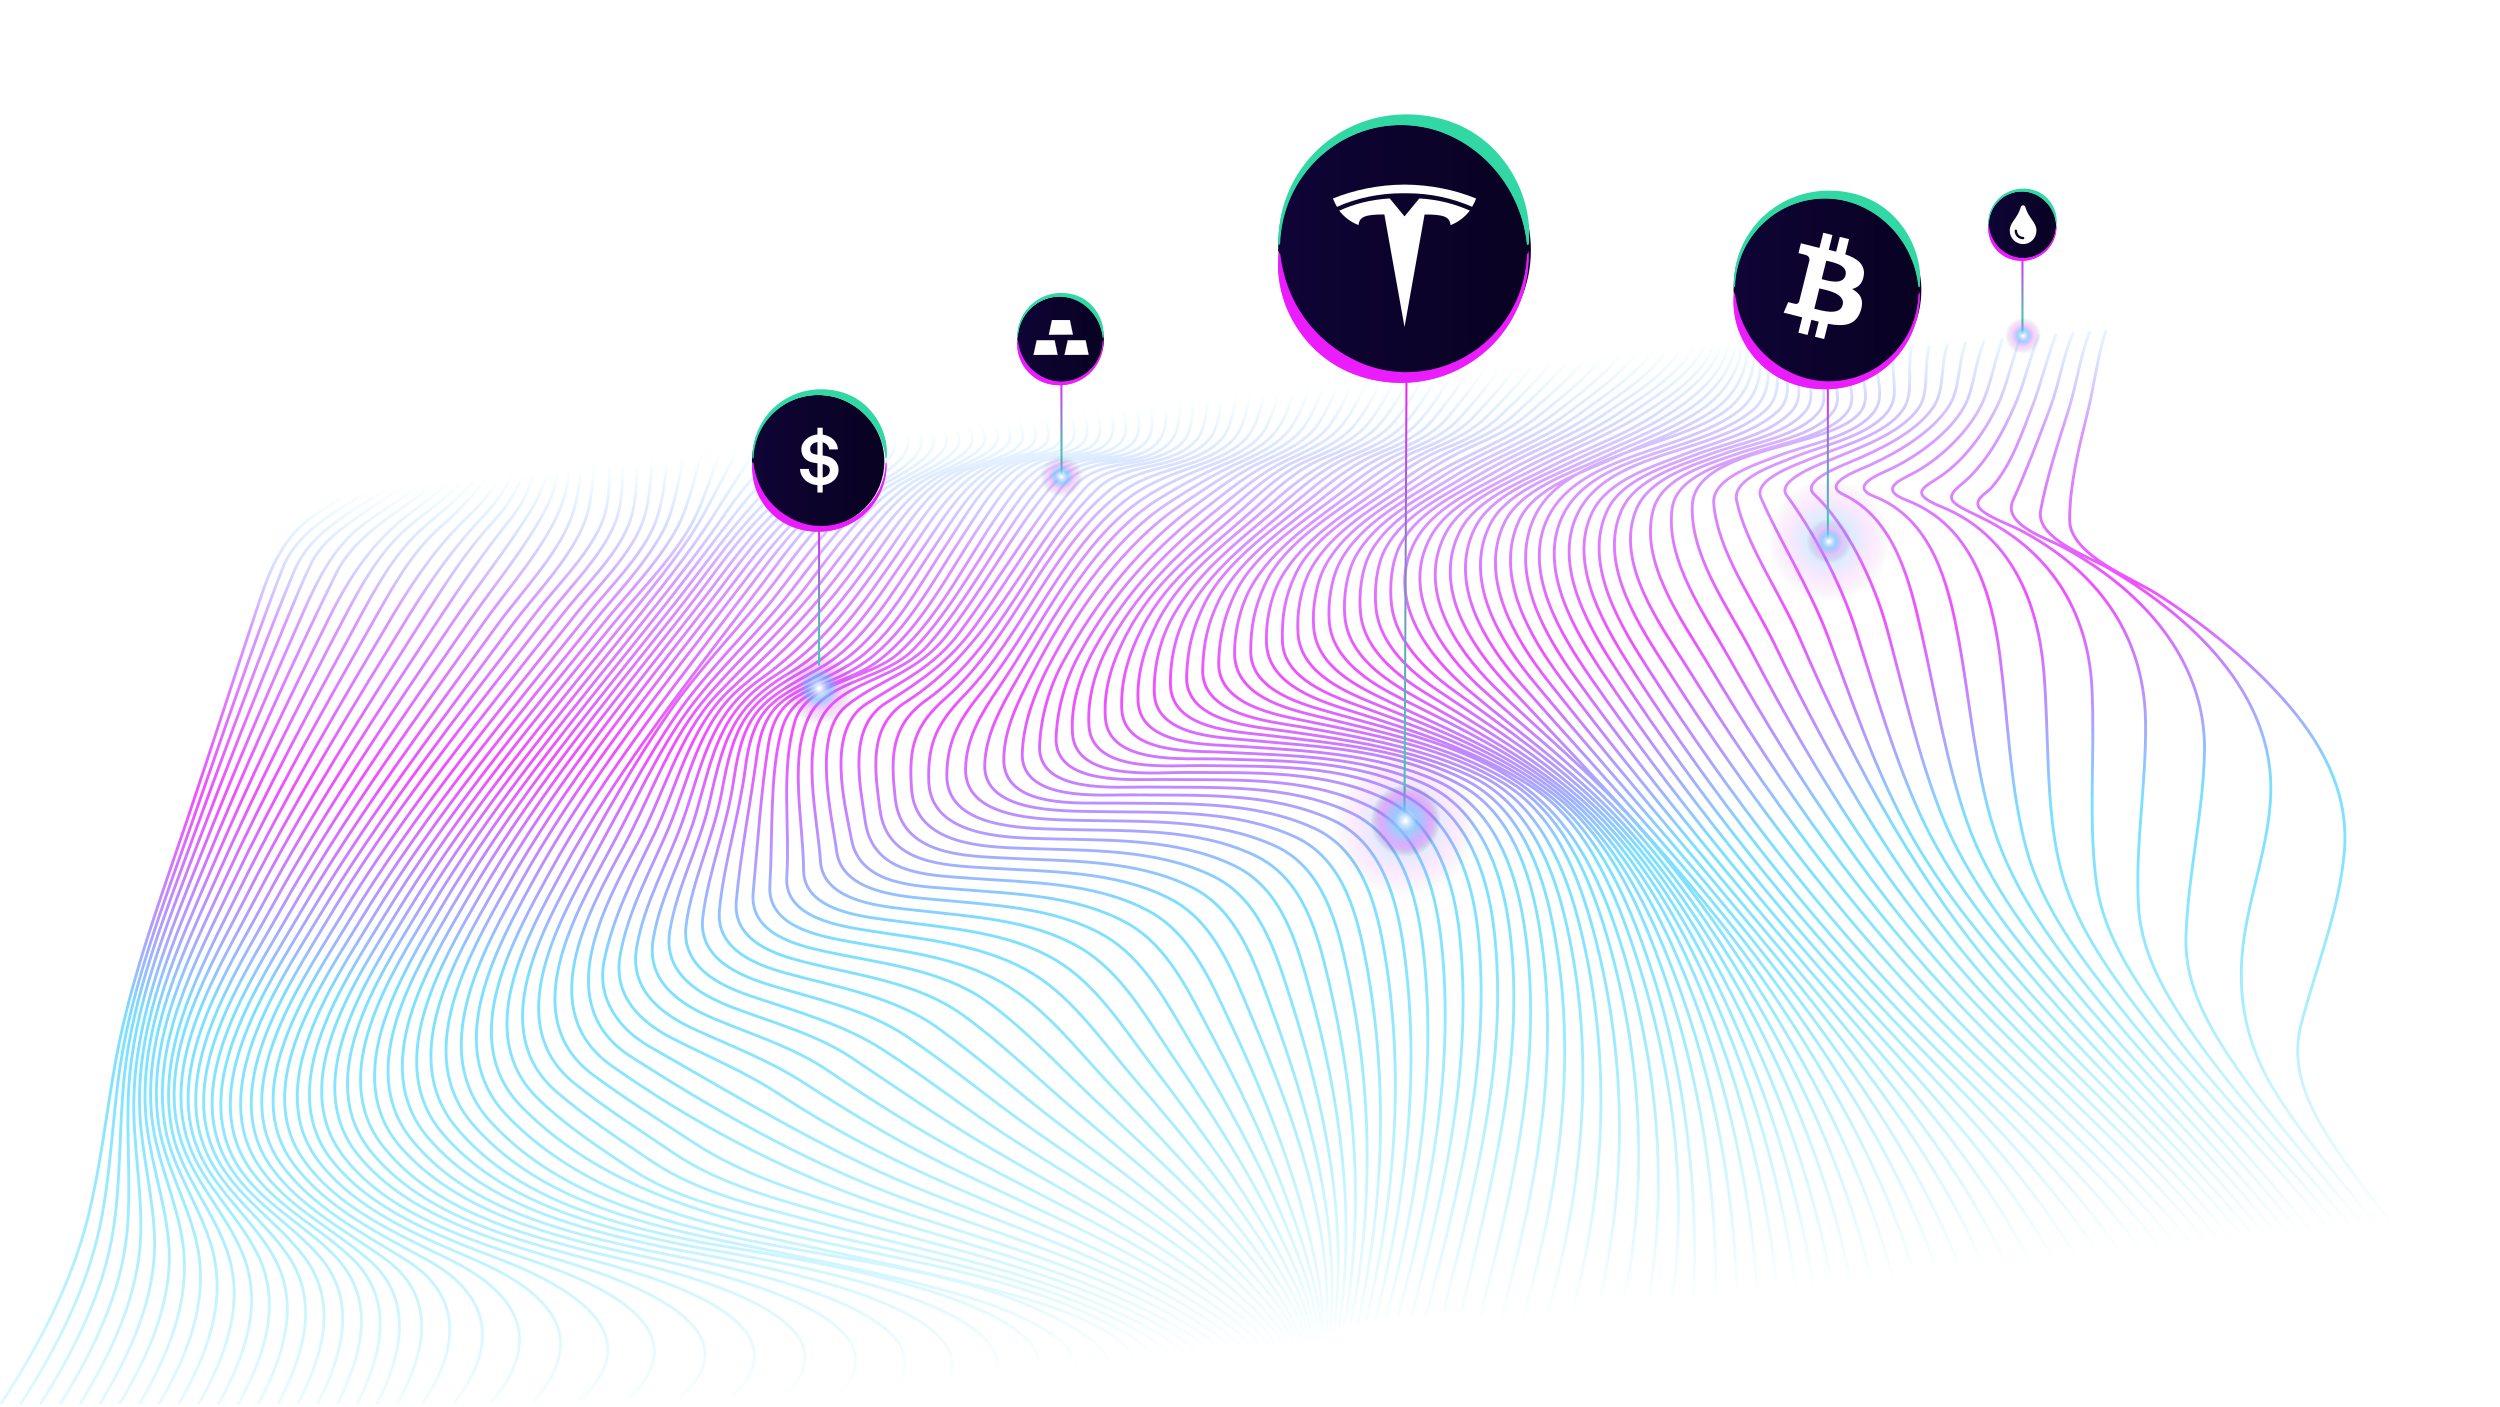 <svg width="1246" height="701" viewBox="0 0 1246 701" fill="none" xmlns="http://www.w3.org/2000/svg">
<path d="M1244.72 697.75C1229.61 644.9 1183.82 606.4 1157.38 561.67C1148.48 546.61 1142.07 529.32 1146.73 511.16C1154.01 482.75 1165.79 454.37 1168.4 424.75C1171.09 394.27 1156.42 368.96 1137.3 347.75C1119.48 327.98 1097.82 310.73 1075.23 296.16C1063.1 288.34 1031.54 276.6 1031.51 259.18C1031.48 241.89 1036.03 223.28 1040.33 206.05C1043.69 192.57 1045.24 178.48 1049.43 165.08M1041.43 165.55C1036.62 178.23 1034.92 191.79 1030.86 204.63C1025.67 221.02 1020.08 238.15 1017.06 254.33C1014.46 268.3 1040.93 277.38 1050.49 282.97C1090.66 306.45 1134.17 345.12 1131.69 397.14C1130.55 421.11 1121.8 443.96 1118.39 467.67C1114.21 496.68 1119.72 521.85 1134.97 545.85C1166.49 595.47 1217.2 637.69 1236.19 696.51M1033.15 166.13C1027.97 178.21 1026.31 191.29 1021.69 203.55C1015.84 219.06 1009.94 234.68 1003.24 249.45C997.84 261.35 1020.24 268.4 1027.59 272.32C1065.93 292.78 1099.64 327.99 1098.72 374.74C1098.11 405.31 1090.36 436.61 1089.47 467.21C1088.76 491.64 1101.66 513.22 1115.16 532.72C1152.17 586.17 1206.07 631.42 1228.03 694.97M1024.61 166.8C1020.15 178.69 1017.24 191.36 1012.82 202.77C1007.65 216.11 1002.49 231.77 992.5 243.11C990.1 245.84 984.69 248.19 985.95 252.12C987.3 256.35 1001.98 261.66 1006.29 263.91C1043.93 283.48 1068.65 315.19 1069.34 359.54C1069.82 390.44 1064.01 421.61 1065.84 452.05C1067.41 478.11 1082.6 501.27 1097.59 521.97C1137.88 577.64 1196.87 625.97 1220.13 693.21M1015.86 167.55C1011.47 179.08 1008.77 191.63 1004.04 202.32C998.08 215.8 989.73 231.54 977.39 241.53C968.52 248.72 972.23 250.7 986.42 257.44C1020.91 273.82 1040.59 303.79 1042.61 342.71C1044.28 375.06 1040.6 408.41 1044.88 440.21C1048.55 467.45 1065.8 491.56 1082.06 513.27C1125.29 571 1187.49 621.01 1212.49 691.24M1006.94 168.36C1002.7 179.59 1000.35 191.99 995.55 202.09C989.68 214.43 979.9 228.47 967.69 237.02C959.21 242.96 950.33 245.55 967.83 252.67C1002.25 266.67 1015.73 299.96 1018.63 334.51C1021.32 366.65 1019.37 400.68 1026.53 431.01C1033.11 458.9 1050.21 483.15 1068.25 506.5C1113.81 565.46 1178.9 616.65 1205.03 689.14M997.92 169.21C993.96 180.17 992.09 192.5 987.42 202.02C981.36 214.37 968.39 227.51 955.13 235.01C948.29 238.88 934.9 243.41 950.42 249.38C982.79 261.83 992.66 295.59 996.7 326.54C1000.89 358.66 1001.59 391.95 1009.94 423.06C1017.76 452.21 1037.29 477.76 1056 501.34C1092.35 547.17 1135.23 589.09 1169.03 636.45C1180.32 652.27 1190.1 668.72 1197.71 686.92M988.83 170.09C984.37 180.47 983.91 193.32 979.2 202.21C972.59 214.68 956.81 226.77 942.51 233.64C937.38 236.11 920.74 242.17 934.05 247.37C963.07 258.72 971.13 291.21 976.16 318.51C981.97 350.05 984.37 383.51 993.81 413.3C1003.67 444.41 1024.06 471.88 1045.07 497.65C1083.07 544.26 1127.76 587.41 1162.79 636.13C1173.61 651.18 1183.73 667.05 1190.47 684.68M979.71 170.96C975.6 181.34 977.08 193.56 971.31 202.48C963.06 215.22 946.42 225.18 931.91 231.85C927.09 234.07 907.1 240.98 918.64 246.41C944.39 258.54 951.91 289.93 957.62 315.16C964.74 346.64 969.71 378.8 980.2 409.2C991.28 441.3 1013.75 469.47 1035.26 495.25C1074.38 542.15 1119.04 585.39 1155.91 634.76C1166.86 649.42 1176.79 665.24 1183.24 682.44M970.63 171.82C967 182.1 969.34 194.35 963.62 202.84C955.12 215.46 936.56 224.27 921.8 230.42C915.82 232.92 897.56 240.14 904.14 246.32C920.28 261.47 933.96 289.44 940.54 313.6C949.05 344.86 955.96 376.68 967.93 406.65C980.88 439.07 1004.01 467.61 1026.45 493.95C1066.41 540.87 1111.85 584.07 1149.31 633.67C1160.08 647.93 1169.9 663.36 1176.02 680.24M961.63 172.65C958.54 182.84 961.85 195.03 956.34 203.21C948.11 215.41 928.63 222.4 914.09 228.45C907.51 231.19 884.89 239.3 890.49 246.91C903.3 264.32 917.17 289.85 924.75 313.55C934.65 344.53 943.43 375.93 956.77 405.42C971.49 437.97 995.16 466.65 1018.41 493.61C1058.97 540.63 1104.96 583.19 1142.83 632.87C1153.35 646.68 1162.96 661.68 1168.69 678.15M952.76 173.42C950.18 183.54 954.16 195.33 948.75 203.69C940.4 216.61 917.55 222.4 902.97 228.43C895.43 231.55 873.69 238.8 877.62 247.97C886.44 268.56 901.99 293.14 910.95 317.01C922.55 347.91 933.22 379.85 948.65 409.19C964.9 440.11 987.93 468.02 1011.02 494.06C1051.7 539.94 1097.53 582.13 1135.48 631.04C1146.08 644.7 1155.84 659.63 1161.22 676.17M944.07 174.13C941.52 184.25 947.19 195.75 941.57 204.11C932.87 217.06 909.07 221.77 894.23 227.78C885.15 231.46 863.26 238.5 865.5 249.34C870.03 271.28 887.47 295.92 897.39 319.04C924.64 382.54 957.74 443.5 1004.11 495.15C1044.82 540.5 1092.49 582.29 1129.06 630.76C1139.35 644.39 1147.62 658.06 1153.55 674.42M935.61 174.74C933.58 184.84 940.07 196.28 934.54 204.47C925.83 217.36 900.96 221.42 885.95 227.28C876.07 231.14 853.15 238.11 854.12 250.8C855.94 274.74 874.07 299.38 884.75 321.72C914.75 384.44 950.48 445.16 997.58 496.71C1038.45 541.45 1086.28 582.5 1122.58 630.71C1132.5 643.89 1140.35 656.95 1145.67 672.91M927.45 175.24C925.94 185.29 933.15 196.84 927.67 204.72C914.19 224.08 844.51 221.77 843.43 252.13C842.54 277.37 861.44 302.8 872.91 324.75C905.39 386.9 943.43 447.06 991.22 498.55C1032.13 542.63 1080.02 582.93 1115.88 630.81C1125.05 643.06 1134.12 656.09 1137.45 671.63M919.62 175.62C918.54 185.6 926.46 197.02 921.08 204.79C912.7 216.91 888.09 220.79 873.07 225.98C859.8 230.57 835.63 237.27 833.43 253.18C829.86 279.05 849.37 305.8 861.78 327.9C896.47 389.67 936.48 449.12 984.91 500.58C1025.75 543.99 1073.67 583.53 1108.89 631.12C1117.62 642.92 1126.34 655.57 1128.85 670.7M912.18 175.85C911.44 185.74 919.41 196.94 913.87 204.84C905.25 217.14 880.88 220.87 865.9 226.14C851.6 231.18 828.63 237.73 824.09 253.71C816.67 279.84 838.33 309.15 851.27 330.87C887.88 392.29 929.48 450.76 978.49 502.64C1019.22 545.76 1065.46 583.92 1101.52 631.6C1110.06 642.9 1118.21 655.74 1119.82 670.16M905.19 175.9C904.82 185.71 912.73 196.91 906.81 204.86C897.62 217.19 873.65 220.78 858.75 226.34C844.45 231.67 822.25 237.98 815.61 253.67C804.32 280.38 827.82 311.68 841.35 333.36C879.49 394.49 922.36 452.54 971.87 504.54C1012.39 547.11 1058.49 584.57 1093.7 632.22C1101.84 643.24 1109.51 655.96 1110.28 670.03M898.92 175.75C899.12 185.47 906.39 196.89 899.88 204.86C889.82 217.2 866.76 220.79 851.62 226.58C837.19 232.09 815.41 238.42 808.31 254.04C795.86 281.44 817.76 312.92 831.94 335.1C870.82 395.89 915 453.97 964.9 506.15C1005.08 548.17 1051.33 584.78 1084.81 632.82C1092.51 643.87 1099.4 656.64 1100.09 670.45M893.42 175.38C894.05 185.16 900.35 196.81 893.07 204.85C881.95 217.13 859.95 220.81 844.51 226.86C830.01 232.55 808.27 238.94 801.01 254.5C788.28 281.78 808.67 313.53 822.98 335.77C862.11 396.54 907.13 454.85 957.41 507.21C997.18 548.62 1042.32 585.37 1074.48 633.45C1081.99 644.68 1088.65 657.58 1089.22 671.42M888.57 174.83C889.51 184.93 894.48 197.18 886.15 204.87C874.08 216.02 855.21 220.17 839.49 226.35C823.75 232.53 801.54 239.22 793.69 255.09C780.6 281.53 800.76 314.02 815.06 336.18C854.02 396.56 899.39 454.32 949.23 506.62C988.73 548.06 1032.8 585.73 1063.68 634.44C1070.95 645.91 1077.32 659 1077.72 672.91M884.3 174.13C885.53 184.72 888.84 196.83 879.53 204.85C854.48 226.44 801.88 224.33 786.38 255.77C773.19 282.53 793.1 314.7 807.52 336.73C846.58 396.4 892.11 453.5 941.24 505.85C980.32 547.5 1023.15 586.27 1052.56 635.69C1059.56 647.46 1065.58 660.78 1065.78 674.8M880.5 173.29C881.92 184.54 882.9 196.76 873.1 204.8C847.2 226.05 794.86 224.94 779.06 256.55C765.69 283.29 785.45 315.5 800.11 337.28C839.51 395.84 885.16 452.33 933.37 504.91C971.89 546.92 1013.32 586.94 1041.08 637.14C1047.77 649.25 1053.41 662.83 1053.35 676.97M877.08 172.35C878.58 184.47 876.86 196.85 866.56 204.78C840.07 225.2 787.88 225.76 771.74 257.43C758.13 284.15 777.9 316.29 792.83 337.84C832.65 395.32 878.59 450.95 925.68 503.82C963.56 546.35 1003.43 587.75 1029.39 638.78C1035.74 651.26 1040.97 665.14 1040.65 679.43M873.94 171.34C875.4 184.49 870.81 196.9 859.96 204.8C833.8 223.85 778.68 225.93 764.42 258.41C752.24 286.15 769.89 316.44 785.67 338.41C826.06 394.66 872.32 449.33 918.14 502.59C955.29 545.78 993.41 588.64 1017.51 640.52C1023.49 653.39 1028.29 667.57 1027.69 682.03M870.97 170.26C871.73 184.25 865.1 196.93 853.54 204.78C838.96 214.68 821.75 220.13 805.81 227.64C789.84 235.17 764.96 242.41 757.08 259.48C744.46 286.8 762.4 317.35 778.61 338.99C819.73 393.88 866.33 447.48 910.76 501.22C947.11 545.19 983.33 589.6 1005.52 642.32C1011.1 655.59 1015.46 670.08 1014.6 684.72M868.1 169.16C868.39 184.15 859.04 196.75 846.99 204.81C831.63 215.08 813.46 221.31 796.83 229.11C780.88 236.59 757.69 243.99 749.74 260.65C736.77 287.82 754.94 318.33 771.67 339.6C813.65 392.99 860.8 445.55 903.56 499.73C938.94 544.56 974.45 591.16 993.51 644.14C998.44 657.83 1002.62 672.3 1001.48 687.43M865.21 168.06C864.89 183.98 853.1 196.51 840.51 204.84C824.3 215.58 805.35 222.25 787.95 230.62C772.4 238.1 750.25 245.65 742.38 261.91C729.15 289.27 747.51 319.37 764.82 340.23C807.78 392.02 855.48 443.48 896.53 498.11C930.87 543.82 964.22 592.1 981.53 645.9C986.06 659.96 989.8 674.74 988.42 690.03M862.21 166.98C861.11 184.61 846.75 196.21 833.96 204.91C818.29 215.57 798.53 222.52 780.93 231.27C765.25 239.07 743.11 246.84 735.03 263.27C721.48 290.8 740.13 320.49 758.08 340.9C802.13 390.98 850.39 441.25 889.69 496.4C922.95 543.08 954.11 592.96 969.69 647.57C973.8 661.99 977.12 677.05 975.57 692.5M859 165.95C857 184.22 840.94 195.29 827.35 205C810.73 216.87 790.29 223.38 772.17 232.88C756.83 240.91 735.79 248.7 727.66 264.71C713.6 292.4 732.82 321.75 751.41 341.58C796.63 389.85 845.46 438.88 883.03 494.55C915.2 542.22 944.09 593.66 958.04 649.05C961.85 664.17 963.73 678.76 962.99 694.68M855.5 164.99C854.43 183.16 833.82 196.6 820.69 205.12C804.11 215.87 784.55 223.27 766.89 232.64C750.92 241.11 728.92 249.45 720.28 266.24C705.89 294.18 725.46 323.18 744.82 342.32C767.46 364.7 793.9 386.13 815.26 410.26C837.72 435.63 858.26 463.85 876.55 492.64C907.56 541.45 934.2 594.24 946.65 650.35C950.05 665.69 951.66 680.56 950.79 696.57M851.58 164.12C849.76 182.86 827.51 195.79 814 205.25C796.92 217.21 776.43 224.11 758.23 234.29C742.56 243.06 721.81 251.25 712.87 267.84C697.73 295.92 718.6 325.07 738.27 343.08C761.69 364.52 788.72 384.98 810.32 408.59C832.93 433.32 852.86 461.6 870.24 490.59C900.13 540.43 924.53 594.55 935.62 651.34C938.65 666.83 940.02 681.93 939.11 697.99M847.18 163.39C844.65 182.54 821.49 195.58 807.55 205.37C790.27 217.51 769.56 224.51 751.23 235.03C735.36 244.14 714.63 252.7 705.46 269.55C689.94 298.04 711.26 326.5 731.8 343.91C755.93 364.37 783.67 383.82 805.54 406.92C828.34 431.01 847.66 459.33 864.16 488.49C892.92 539.31 915.13 594.63 925.05 652.03C927.75 667.62 928.96 682.89 928.08 698.94M842.17 162.79C838.93 182.19 815.29 195.38 801.01 205.51C784.11 217.49 763.77 224.23 745.91 234.78C729.31 244.59 707.57 253.75 698.04 271.31C693.47 279.74 692.39 292.37 693.56 301.67C695.77 319.25 709.8 333.29 723.52 343.39C749.6 362.61 777.36 381.59 799.96 404.18C823.41 427.63 842.42 456.44 858.23 486.26C886.1 538.83 906.43 595.25 915.21 653.73C917.48 668.85 918.51 683.76 917.79 699.25M836.52 162.36C831.83 181.78 809.25 195.01 794.45 205.68C776.96 218.29 755.84 225.37 737.36 236.52C720.97 246.4 700.1 255.87 690.59 273.25C685.94 281.75 684.76 294.45 685.87 303.83C687.98 321.53 703.03 334.93 717.06 344.4C743.88 362.5 772.39 380.46 795.36 402.52C819.04 425.26 837.5 454.06 852.53 484C879.33 537.37 897.78 594.62 905.73 653.47C907.77 668.57 908.63 683.4 907.66 698.8M830.28 162.07C824.44 181.51 803 194.57 787.81 205.88C770.26 218.95 748.9 225.88 730.37 237.34C713.74 247.62 692.84 257.54 683.12 275.27C678.41 283.86 677.08 296.63 678.15 306.12C680.15 323.97 696.31 336.66 710.62 345.47C738.17 362.43 767.42 379.35 790.82 400.88C814.75 422.91 832.7 451.65 847.04 481.65C872.78 535.49 889.76 593.16 896.2 652.15C897.85 667.29 898.34 682.14 897.02 697.51M823.54 161.9C816.86 181.17 796.45 194.36 781.14 206.09C763.62 219.51 741.96 226.41 723.39 238.19C706.51 248.89 685.58 259.28 675.63 277.37C671.07 285.66 669.48 297.84 670.24 307.02C671.88 326.96 690.39 338.91 706.32 347.86C733.61 363.2 762.23 378.32 785.23 398.4C809.95 419.99 827.86 448.99 841.67 479.59C865.86 533.21 881.18 590.44 886.22 648.7C887.57 664.34 887.73 679.67 886.01 695.48M816.35 161.86C809.09 180.76 789.66 194.41 774.44 206.33C757.45 219.64 735.99 226.2 718.01 238C700.65 249.4 678.53 260.52 668.14 279.53C663.45 288.12 661.7 300.62 662.53 310.1C664.17 328.84 682.74 340.3 697.95 347.96C726.06 362.12 755.98 376.32 779.76 395.9C805.28 416.91 822.71 446.39 836.11 477.5C859.42 531.65 872.47 588.91 876.22 647.92C877.18 663.05 876.71 677.78 874.68 692.83M808.77 161.9C801.14 180.52 782.78 194.36 767.73 206.58C750.82 220.3 729.02 226.79 711.04 238.88C693.44 250.72 671.17 262.38 660.62 281.79C655.88 290.5 653.96 303.14 654.74 312.78C656.32 332.35 676.1 341.95 691.55 349.34C720.05 362.97 751.04 375.4 775.28 394.48C801.03 414.75 817.81 444.23 830.49 475.38C852.51 529.49 863.77 586.58 865.82 645.12C866.35 660.17 865.48 674.81 863.1 689.72M800.89 162.03C793.07 180.34 775.34 194.35 761.01 206.84C753.03 213.79 743.36 218.17 733.79 222.46C722.98 227.31 713.93 232.95 704.09 239.78C686.21 252.19 663.86 264.3 653.08 284.1C648.19 293.09 646.15 306.14 646.95 316.09C648.57 336.21 671.56 345.26 687.52 351.76C717.34 363.92 748.38 375.87 774.17 395.75C799.1 414.96 813.89 444.62 824.77 473.22C845.14 526.76 855.04 583.52 855.17 640.44C855.21 655.82 854.09 670.87 851.29 686.19M792.75 162.23C783.95 180.36 768.73 193.8 754.3 207.12C746.43 214.39 736.6 218.61 727.05 222.93C716.12 227.87 707.05 233.66 697.15 240.71C679 253.63 654.72 266.82 645.54 286.48C640.41 297.48 638.82 307.11 639.16 319.53C639.69 338.52 663.4 346.76 678.68 352.32C709.47 363.51 741.63 374.27 768.46 393.71C794.09 412.27 808.52 442.29 818.87 471.12C838.2 524.94 845.73 581.36 844.43 638.63C844.1 653.29 842.97 668.1 839.45 682.43M784.42 162.47C775.79 180.29 761.72 194.03 747.59 207.4C739.85 214.72 730.14 219.61 720.31 223.41C709.34 227.64 699.54 234.69 690.2 241.66C672.11 255.15 649.21 268.31 637.96 288.93C633.06 297.91 630.69 310.84 631.22 320.83C632.33 342.08 658.34 349.59 674.84 354.82C705.36 364.47 736.02 374.24 762.81 391.73C789.17 408.95 802.99 440.05 812.95 469.08C835.88 535.92 844.72 609.24 827.53 678.51M775.98 162.76C767.6 180.26 754.4 194.16 740.9 207.69C733.56 215.05 723.69 219.61 714.57 223.53C703.8 228.16 694.58 234.26 684.82 241.46C665.68 255.58 640.13 270.11 630.37 291.45C625.33 302.46 623.41 312.15 623.35 324.47C623.25 344.77 650.03 351.32 665.84 355.77C696.83 364.48 730.74 372.24 756.77 390.14C783.08 408.24 796.8 436.29 806.77 467.19C828.24 533.71 833.78 606.56 815.65 674.59M767.48 163.07C759.41 180.28 747.13 194.4 734.24 207.99C727.05 215.57 717.42 220.24 707.86 224.04C696.96 228.37 687.09 235.27 677.89 242.43C658.77 257.32 634.53 271.8 622.75 294.04C617.96 303.08 615.16 315.83 615.32 325.83C615.65 346.82 640.07 352.96 656.41 356.96C688.39 364.79 722.01 371.71 750.77 388.61C778.6 404.95 791.82 435.88 800.59 465.44C820.3 531.86 822.62 603.8 803.87 670.74M759 163.38C751.29 180.34 739.9 194.67 727.61 208.28C720.58 216.07 710.75 220.71 701.17 224.55C690.15 228.96 680.21 236.05 670.98 243.43C651.55 258.95 625.59 274.14 615.2 296.54C610.08 307.57 607.83 317.3 607.39 329.65C606.61 351.63 635.91 356.22 652.59 359.69C685.57 366.54 720.48 372.63 749.6 390.5C775.25 406.24 786.64 436.17 794.12 463.89C812.1 530.53 811.41 600.85 792.23 667.07M750.6 163.68C743.26 180.43 732.76 194.94 721.03 208.57C714.14 216.57 704.1 221.18 694.47 225.06C683.32 229.56 673.32 236.86 664.05 244.42C644.56 260.31 618.57 276.78 607.66 298.89C601.99 310.39 599.81 320.43 599.41 333.54C598.71 356.45 632.25 359.46 648.96 362.36C679.48 367.66 709.96 372.98 737.85 386.49C767.2 400.71 780.19 432.45 787.62 462.54C803.97 528.78 800.19 598.47 780.76 663.66M742.36 163.96C735.4 180.55 725.74 195.23 714.51 208.85C707.75 217.05 697.48 221.65 687.8 225.58C676.51 230.17 666.46 237.68 657.15 245.44C637.61 261.74 611.16 278.71 600.14 301.29C594.31 313.23 591.91 323.43 591.41 336.92C590.54 360.22 625.57 362.18 642.21 364.58C673.16 369.03 704.08 373.47 732.47 386.6C761.75 400.14 774.24 431.76 780.92 461.51C795.74 527.5 788.79 596.31 769.58 660.71M734.33 164.21C727.89 180.29 719.19 195.92 708.06 209.13C701.34 217.11 691.66 221.94 682.15 225.68C669.59 230.63 658.78 239.17 648.62 247.84C628.45 265.06 605.67 281.09 592.53 303.84C586.25 314.71 583.17 328.2 583.35 341.04C583.66 363.78 616.25 364.61 632.21 366.55C665.43 370.6 700.75 373.41 730.86 389.02C757.58 402.87 768.55 433.27 773.91 460.79C786.75 526.69 777.43 593.7 758.64 658.24M726.6 164.39C720.51 180.37 712.57 196.19 701.68 209.39C694.95 217.54 685.11 222.39 675.51 226.21C662.79 231.27 651.91 240.04 641.71 248.93C621.01 266.98 598.47 282.8 584.89 306.59C578.39 317.97 574.93 331.88 575.31 345.27C575.92 366.8 606.87 367.41 621.74 368.83C657.65 372.28 696.77 373.44 728.99 391.84C753.24 405.68 762.53 434.87 766.94 460.4C778.28 525.98 765.91 592.27 748.1 656.36M719.23 164.51C713.43 180.45 706.03 196.43 695.32 209.65C688.57 217.97 678.13 222.68 668.87 226.75C656.32 232.27 645.33 240.61 634.77 250.05C613.5 269.06 590.03 284.88 577.13 309.6C570.85 321.64 566.5 335.15 567.22 349.63C568.33 372.09 602.89 370.92 617.91 371.96C650.72 374.25 685.66 375.39 716.08 389.2C744.13 401.92 755.19 432.49 759.57 460.46C769.79 525.68 754.34 591.4 737.91 655.25M712.27 164.55C706.57 180.52 699.49 196.58 688.9 209.94C681.47 219.31 669.76 224.1 659.17 228.57C646.59 233.88 636.26 243.45 626.26 252.59C604.76 272.24 582.58 287.26 569.29 312.84C562.92 325.09 558.47 338.7 559.08 353.33C560.04 376.26 595.05 374.15 610.51 374.94C643.59 376.63 678.85 376.84 709.6 390.51C737.42 402.88 748.23 433.36 752.08 460.95C761.15 525.91 742.81 591.12 728.14 654.93M705.41 164.58C699.43 180.42 692.94 196.74 682.52 210.22C675.13 219.78 663.18 224.6 652.5 229.16C639.79 234.6 629.48 244.62 619.37 253.65C597.06 273.54 575.3 289.59 561.4 316.27C554.83 328.89 549.88 342.75 550.92 357.88C552.56 381.54 591 377.77 606.69 378.25C640.02 379.28 676.42 378.7 706.92 394.23C731.76 406.89 741.34 436.48 744.45 461.89C752.4 526.71 735 591.68 719.1 655M698.4 164.65C692.22 180.35 686.47 196.95 676.17 210.49C668.99 219.92 657.38 224.76 646.92 229.33C634.45 234.78 624.32 244.24 614.16 252.95C589.97 273.69 569.54 291.04 553.5 319.73C546.45 332.34 541.85 347.03 542.73 361.72C544.17 385.73 583.31 381.34 598.98 381.57C632.34 382.07 669.1 380.62 699.69 396.28C724.22 408.83 733.76 438.19 736.51 463.38C743.55 527.82 727.39 592.45 710.91 655.23M691.26 164.77C684.9 180.34 679.84 197.16 669.77 210.78C662.65 220.4 650.31 225.09 640.27 229.92C628.4 235.64 618.12 244.64 607.62 253.14C582.06 273.84 562.14 293.76 545.67 323.04C538.5 335.79 533.57 350.72 534.53 365.62C536.06 389.49 575.63 384.86 591.2 384.99C624.49 385.28 661.21 383.49 691.81 398.95C716.22 411.29 724.79 440.66 727.44 465.52C734.24 529.41 720.15 593.41 703.52 655.58M684 164.92C677.46 180.36 673 197.29 663.32 211.09C656.61 220.66 644.54 225.4 634.69 230.01C623.18 235.39 612.92 243.88 602.64 251.85C575.73 272.71 554.64 295.72 537.87 326.21C530.97 338.77 526.96 353.22 526.36 367.42C525.33 391.91 564.59 388.29 579.72 388.5C613.59 388.96 650.49 386.64 681.91 401.6C707.15 413.61 715.34 442.67 718.2 467.98C725.32 531.17 713.21 594.52 696.85 656.06M676.62 165.11C669.97 180.42 666.3 197.54 656.92 211.4C650.31 221.16 637.97 225.92 628.07 230.61C616.94 235.88 606.59 243.95 596.39 251.37C568.3 271.79 547.04 298.88 530.09 329.44C523.03 342.16 518.83 356.91 518.13 371.42C516.96 395.91 556.71 392.08 571.69 392.27C605.37 392.69 641.99 390.43 673.29 405.07C698.36 416.8 705.99 445.82 709.03 470.75C716.63 533.13 706.84 595.76 690.92 656.68M669.12 165.33C662.43 180.51 659.72 197.79 650.56 211.69C644.19 221.35 632.23 226.12 622.46 230.79C610.9 236.31 599.77 244.18 588.94 251.44C560.51 270.49 537.51 303.12 522.25 332.69C515.59 345.6 510.19 359.99 509.5 375.01C508.36 399.74 548.29 396 563.45 396.18C596.87 396.59 633.31 394.44 664.33 408.81C689.14 420.3 696.43 449.22 699.75 473.76C708.08 535.23 700.81 597.07 685.6 657.37M661.52 165.58C654.77 180.64 652.97 198.05 644.13 212C637.88 221.86 625.88 226.72 615.82 231.4C604.47 236.69 593.54 243.49 582.91 250.29C554.05 268.78 529.94 305.86 514.43 336.02C507.61 349.29 500.65 362.79 500.28 377.91C499.65 403.37 538.24 399.99 555.05 400.25C588.23 400.76 624.28 398.68 655.07 412.84C679.62 424.13 686.5 452.83 690.42 477.04C700.15 537.22 695.05 599.03 680.89 658.17M653.83 165.87C647.05 180.83 646.21 198.33 637.73 212.32C631.69 222.26 619.48 227.43 609.31 231.83C598.24 236.62 587.37 242.55 577 249.01C546.8 267.83 524.02 308.93 506.52 339.22C498.55 353.02 491.6 365.67 490.8 380.49C489.47 405.06 528.45 404.15 546.54 404.49C579.41 405.1 615.07 403.16 645.57 417.15C669.83 428.28 676.68 456.78 681.06 480.57C691.92 539.61 689.86 600.45 676.77 659.06M646.04 166.17C640.19 181.52 637.99 198.91 631.24 212.65C626.53 222.24 613.88 227.76 603.84 231.66C592.24 236.17 580.33 241.45 569.85 248.44C538.84 269.16 519.17 311.38 498.26 342.07C488.87 355.86 481.62 367.69 481.25 383.1C480.64 408.11 518.35 408.42 537.83 408.87C570.35 409.62 605.58 407.86 635.75 421.72C659.69 432.72 666.65 460.96 671.59 484.34C683.8 542.17 684.96 601.95 673.11 660.05M638.17 166.51C632.49 181.81 631.11 199.25 624.82 212.97C620.36 222.69 607.67 228.15 597.45 231.74C586.06 235.74 573.72 240.07 563.94 247.13C532.12 270.1 514.78 313.71 489.66 344.48C478.38 358.3 472.17 368.48 471.89 385.99C471.46 412.76 509.87 412.8 529 413.36C561.15 414.31 596.15 412.34 625.69 426.5C649.37 437.85 656.51 464.64 662.08 488.3C675.52 545.39 680.38 603.05 669.93 661.09M630.23 166.87C624.73 182.14 624.21 199.52 618.4 213.3C614.25 223.14 601.45 228.46 591.13 231.69C579.88 235.21 567.42 238.69 557.98 246.01C525.39 271.3 509.6 316.54 480.69 346.43C467.22 360.36 462.27 370.14 462.9 389.41C463.78 416.61 499.87 417.44 520.05 418.01C551.52 418.9 586.32 417.47 615.39 431.55C638.7 442.84 646.12 469.41 652.54 492.5C667.88 547.68 676.07 605.01 667.2 662.24M622.22 167.24C616.97 182.53 617.56 200.03 612.05 213.59C607.76 224.15 593.2 229.29 582.03 232.21C572.4 234.73 561.29 237.4 553.25 244.08C519.37 272.22 504.07 319.06 471.33 347.91C455.69 361.69 452.79 372.51 454.33 393.44C456.37 421.2 489.77 422.1 511.02 422.86C542.14 423.97 576.44 422.87 604.83 436.8C627.77 448.06 635.67 474.21 642.91 496.87C660.13 550.67 672.07 606.58 664.82 663.45M614.14 167.63C609.09 182.95 610.66 200.31 605.62 213.91C601.7 224.5 586.94 229.3 575.83 231.77C566.15 233.92 554.78 236.11 547.09 243.44C514.06 274.94 499.53 322.03 461.62 348.97C443.64 361.74 443.93 377.85 446.21 398.13C449.38 426.3 480.02 426.55 501.77 427.7C532.55 429.33 566.03 428.25 594.03 442.23C616.59 453.5 625.08 479.18 633.23 501.37C652.46 553.73 668.3 608.1 662.75 664.67M606.02 168.04C601.18 183.43 603.78 200.63 599.21 214.23C595.66 224.78 580.67 229.19 569.68 231.24C559.69 233.1 548.11 235.21 540.77 243.32C509.66 277.69 492.78 323.65 451.68 349.73C432.35 362 436.04 383.97 438.54 403.42C442.08 430.89 470.67 431.21 492.37 432.61C522.54 434.55 555.65 433.81 583.03 447.87C605.27 459.3 614.4 484.36 623.51 506.07C644.87 556.95 664.76 609.65 660.98 665.99M597.85 168.46C593.14 183.95 596.6 200.79 592.7 214.59C589.77 224.96 574.97 228.81 564.49 230.53C554.53 232.16 542.88 233.97 535.74 242.16C517.65 262.91 502.71 288.85 486.14 311.82C473.37 329.52 459.61 339.02 441.59 350.33C422.23 362.48 428.56 390.55 431.2 409.18C434.96 435.76 461.46 436.05 482.91 437.67C512.52 439.91 545.07 439.59 571.81 453.66C593.71 465.18 603.65 489.5 613.73 510.88C632.03 549.69 647.61 589.91 655.99 631.23C658.46 643.42 659.49 654.65 659.42 667.33M589.64 168.89C582.72 184.01 591.29 200.22 586.29 214.92C582.56 225.86 568.82 228.78 558.39 229.94C547.07 231.2 536.4 233.52 529.04 243.06C511.28 266.1 495.98 291.39 478.5 314.91C465.18 332.83 449.48 339.27 431.54 350.99C411.49 364.09 420.98 400.38 424.42 418.56C428.81 441.77 457.9 441.57 476.37 443.12C504.85 445.51 536.34 446 561.73 460.09C582.56 471.65 593.08 495.53 603.94 515.82C623.42 552.22 640.22 589.51 651.93 629.06C655.72 641.87 658.59 655.23 658.06 668.71M581.41 169.33C574.45 184.62 584.47 200.46 579.88 215.22C576.5 226.08 562.37 228.49 552.28 229.35C538.28 230.55 530.49 234.55 522.05 244.73C504.16 266.31 489.6 294.65 470.98 317.72C456.85 335.23 437.7 338.84 421.73 351.94C404.45 366.11 414.58 406.02 416.96 424.22C419.75 445.49 450.67 446.79 466.66 448.37C494.52 451.11 525.45 452.07 550.15 466.17C570.69 477.9 582.19 501.15 594.09 520.84C615.42 556.14 634.87 592.28 648.92 631.12C653.43 643.58 656.99 656.7 656.86 670.1M573.14 169.77C565.23 183.79 577.15 201.97 573.56 215.48C570.87 225.6 556.57 228.08 547.02 228.7C530.35 229.77 522.43 236.98 512.92 249.61C496.13 271.91 481.9 299.58 462.76 321.28C448.6 337.33 424.38 339.05 412.35 353.52C398.29 370.43 407.6 407.91 408.91 429.18C410.22 450.26 441.79 451.96 456.81 453.7C484.08 456.87 514.3 458.28 538.36 472.37C558.78 484.33 571.12 506.81 584.15 525.95C607.47 560.18 629.55 595.11 645.96 633.22C651.16 645.31 655.42 658.18 655.7 671.5M564.87 170.22C556.88 184.31 570.33 202.38 567.17 215.76C564.82 225.72 550.16 227.51 540.87 228.27C523.09 229.73 515.25 238.91 505.4 252.68C489.21 275.32 475.11 303.02 455.39 323.54C441.26 338.25 412.69 339.32 403.76 356.07C392.8 376.62 400.42 409.78 400.5 433.6C400.57 454.77 431.88 457.04 446.92 459.08C473.58 462.69 503.05 464.59 526.47 478.67C546.81 490.9 560.03 512.57 574.23 531.13C599.6 564.29 624.28 597.95 643.11 635.35C649 647.06 653.97 659.67 654.64 672.95M556.58 170.66C548.51 184.83 563.51 202.8 560.78 216C558.75 225.78 543.64 227.18 534.65 227.95C516.28 229.53 507.49 242.09 497.75 256.06C482.27 278.29 468.31 307.03 447.86 325.58C433.39 338.7 402 339.59 396.08 359.83C389.09 383.75 393.74 412.31 392.13 437.03C390.79 457.71 418.88 461.6 434.02 464.01C459.85 468.12 488.01 470.48 511.16 483.16C533.28 495.28 548.11 517.49 564.22 536.33C591.98 568.79 619.75 601.44 640.95 638.74C647.17 649.68 652.48 661.62 653.51 674.36M548.31 171.11C540.01 186.99 558.06 201.49 554.32 216.28C551.64 226.9 534.79 226.93 525.72 228.25C507.52 230.89 497.73 248.3 488.04 262.64C473.58 284.03 459.79 311.92 439.26 328.21C419.96 343.52 395.66 340.38 389.31 364.76C383.57 386.82 385.15 416.57 383.7 441.4C382.49 462.23 408.83 466.62 424.08 469.43C449.23 474.07 476.6 476.85 499.1 489.59C521.14 502.08 536.94 523.47 554.22 541.59C584.15 572.99 614.52 604.24 638.2 640.83C645.03 651.38 651 663.07 652.37 675.79M540.04 171.55C531.62 187.69 551.28 201.79 547.95 216.51C545.61 226.86 528.25 226.95 519.29 228.5C500.55 231.75 489.85 252.16 480.28 266.39C466.21 287.3 452.31 314.85 431.4 329.79C409.32 345.57 387.83 341.47 383.1 370.41C379.35 393.35 377.67 420.09 375.38 444.81C373.5 465.09 396.16 470.93 411.49 474.27C438.5 480.14 469.35 483 491.92 499.2C510.76 512.72 527.16 530.66 544.21 546.84C576.49 577.48 611.6 607.83 636.21 644.06C643.62 654.97 647.82 664.04 651.12 677.21M531.79 171.98C523.24 188.37 544.51 202.11 541.58 216.73C539.56 226.81 521.39 227 512.74 229.06C493.65 233.61 482.59 255.2 472.53 270.1C458.9 290.3 444.79 318.06 423.44 331.21C398.42 346.63 381.47 344.51 377.23 376.45C374.14 399.71 369.12 425.16 366.97 449.1C365.17 469.02 386.12 475.76 401.55 479.62C427.81 486.18 457.41 489.74 479.58 505.68C498.68 519.41 516.14 536.59 534.17 552.06C568.69 581.69 604.86 610.15 633.43 646.05C640.98 655.54 647.85 666.32 649.75 678.58M523.57 172.4C514.91 188.95 537.16 202.05 535.32 216.93C534.2 226.01 518.28 226.74 510.87 228.43C489.93 233.23 478 254.44 466.84 270.79C453.04 291 437.94 318.95 416.45 331.75C389.37 347.88 375.94 347.74 371.5 382.62C368.52 406.01 360.86 429.92 358.58 453.37C356.67 473 376.01 480.65 391.59 484.96C417.07 492.01 445.6 496.64 467.2 512.15C486.61 526.08 505.12 542.54 524.11 557.26C560.84 585.73 599.52 612.8 630.53 648.01C638.56 657.13 646.03 667.66 648.16 679.94M515.38 172.81C506.65 188.91 530.12 203.14 528.95 217.17C528.21 226.04 511.43 226.98 504.26 229.23C482.96 235.89 471.23 256.83 459.2 274.28C445.27 294.5 430.37 320.76 408.47 333.06C379.91 349.1 370.77 353.68 365.7 388.71C362.37 411.75 353.23 433.96 350.32 456.7C347.67 477.39 367.57 485.96 383.92 490.98C406.88 498.03 432.03 503.12 452.06 516.63C473.08 530.81 493.24 547.66 514.03 562.4C552.99 590.02 595.62 615.66 628.43 650.94C636.39 659.5 644.1 669.41 646.32 681.27M507.24 173.2C498.4 189.51 523.39 203.41 522.59 217.42C522.1 226.02 504.48 227.7 497.57 230.24C476.19 238.12 464.15 259.66 451.69 277.51C437.38 298.01 422.89 321.9 400.53 334.31C371.58 350.38 365.74 361.15 359.77 394.5C355.75 416.93 345.01 438.4 341.99 460.88C339.25 481.25 357.42 490.72 373.88 496.31C396.61 504.02 420.14 510.4 439.76 522.99C460.94 536.58 482.25 553.43 503.99 567.45C545.44 594.18 589.46 618.08 625.32 652.74C633.78 660.92 641.87 670.63 644.23 682.53M499.15 173.58C490.14 190.13 517.2 204.11 516.14 217.66C515.46 226.42 495.34 229.43 487.74 232.86C468.85 241.38 457.49 261.77 446.15 277.85C431.28 298.93 416.54 321.74 393.89 335.12C364.95 352.22 360.88 367.72 353.57 399.9C348.69 421.37 337.34 442.09 333.83 464.1C330.44 485.38 348.69 495.86 365.84 502.37C385.56 509.86 407.09 515.51 424.87 527.43C447.71 542.75 470.4 558.55 493.95 572.4C536.3 597.31 580.7 619.57 618.73 651.58C628.83 660.08 638.95 670.34 641.76 683.74M491.12 173.94C481.73 190.77 510.65 204.27 509.82 217.8C509.28 226.59 488.52 230.61 480.83 234.44C462.04 243.8 450.53 264.31 438.84 280.6C423.55 301.9 408.81 322.37 386.3 336.73C358.67 354.35 355.62 375.05 347.06 404.85C341.05 425.77 329.18 446.11 325.54 468.21C322.09 489.13 338.69 500.47 355.75 507.65C374.76 515.65 395.5 521.91 412.7 533.62C435.68 549.28 459.46 564.19 483.91 577.25C528.28 600.94 574.83 621.98 615.02 653.32C625.44 661.45 636.1 671.42 638.94 684.91M483.17 174.28C473.68 191.24 504.26 204.98 503.51 217.97C503.02 226.48 481.85 231.74 473.89 236.14C455.37 246.38 443.73 266.59 431.69 282.98C415.96 304.41 400.94 322.96 378.93 338.55C353.2 356.77 350.03 381.64 340.23 409.26C332.95 429.76 321.08 449.93 317.3 472.22C313.81 492.79 328.75 505.03 345.73 512.8C364.32 521.3 383.75 528.7 400.64 539.65C423.97 554.77 448.57 569.57 473.9 581.93C520.27 604.55 568.76 624.23 611.04 654.93C621.73 662.69 632.89 672.4 635.67 685.98M475.28 174.59C465.75 191.64 497.49 205.36 497.29 218.13C497.16 226.68 475.85 232.63 467.99 237.31C448.39 248.98 436.38 269.62 422.95 287.24C406.9 308.31 391.44 324.58 370.71 341.42C347.89 359.96 343.74 388 333.06 413.19C324.5 433.38 312.97 453.76 309.07 476.18C305.55 496.41 319.01 509.43 335.75 517.86C353.54 526.82 372.17 534.65 388.65 545.52C412.4 561.18 437.69 574.66 463.89 586.43C512.29 608.17 562.49 626.24 606.74 656.42C617.61 663.84 629.26 673.3 631.9 686.97M467.49 174.88C457.81 192.11 491.03 205.66 490.96 218.35C490.92 227.21 469.15 234 461.01 239.09C441.81 251.1 429.76 271.21 416.17 288.7C399.9 309.63 383.32 325.78 363.84 343.81C343.11 363 337.37 392.66 325.64 416.69C316.05 436.33 305.34 457.18 301.06 479.18C297.41 497.95 308.51 513 324.12 521.84C365.92 545.53 408.86 572.12 453.95 590.78C504.24 611.59 557.29 628.21 603.44 658.71C613.97 665.67 625.37 674.69 627.61 687.93M459.79 175.13C450.57 192.76 483.72 205.3 484.62 218.59C485.23 227.63 461.22 235.86 454.04 240.85C436.01 253.37 423.42 271.97 409.54 289.78C393.22 310.72 375.38 327.28 357.18 346.4C338.22 366.31 330.62 396.21 318.03 419.82C301.29 451.2 273.79 500.56 314.44 526.61C355.69 553.05 398.38 577.31 444.05 594.88C495.67 614.74 551.74 629.81 598.52 659.91C608.95 666.62 620.78 675.45 622.75 688.75M452.21 175.36C442.8 193.24 477.38 205.34 478.17 218.88C478.72 228.23 455.64 236.71 448.17 241.82C428.98 254.93 415.82 274.18 401.33 292.93C385.46 313.46 366.26 330.32 349.86 350.19C332.81 370.85 323.09 399.42 310.37 422.73C293.15 454.28 265.87 503.77 304.9 531.22C344.79 559.28 388.27 582.43 434.22 598.75C487.31 617.6 544.98 631.25 593.22 660.97C603.67 667.41 615.81 676.1 617.28 689.47M444.73 175.54C435.11 193.65 471.1 205.48 471.83 219.14C472.36 228.96 449.18 237.93 441.28 243.39C422.22 256.56 409.14 275.24 394.75 293.95C378.91 314.54 359.03 332.4 343.57 353.1C327.47 374.65 315.6 402.13 302.79 425.65C285.49 457.41 257.6 507.46 295.5 535.65C311.78 547.76 329.48 558.85 346.32 569.86C370.06 585.38 397.18 593.6 424.45 602.34C479.78 620.09 536.76 632.48 587.48 661.85C598.07 667.98 610.28 676.64 611.12 690.07M437.38 175.7C427.67 194.49 464.8 205.03 465.48 219.41C465.97 229.82 442.71 239.1 434.44 244.8C415.36 257.96 402.52 276.21 388.18 294.95C372.27 315.75 352.21 334.53 337.34 356.01C321.76 378.51 308.28 404.56 295.24 428.49C277.83 460.44 249.83 510.57 286.23 539.89C301.71 552.36 318.82 563.17 335.37 574.45C358.97 590.52 387.69 597.62 414.73 605.64C470.66 622.23 530.71 633.38 581.27 662.56C591.58 668.51 604.17 677.09 604.24 690.55M430.16 175.81C420.19 194.92 458.7 204.83 459.27 219.64C459.72 231.53 434.19 241.83 424.58 248.14C408.56 258.66 397.84 274.7 386.54 289.59C369.78 311.66 349.19 332.31 333.38 355.18C316.74 379.27 301.68 405.72 287.75 431.28C270.22 463.46 242.19 513.61 277.16 543.94C291.9 556.73 308.42 567.69 324.76 578.71C348.58 594.78 377.78 601.13 405.1 608.66C461.94 624.31 523.19 634.04 574.57 663.1C584.73 668.85 597.46 677.5 596.59 690.93M423.08 175.88C412.95 195.05 452.15 205.02 452.69 219.96C453.13 232.2 428.25 242.63 418.29 249.09C402.24 259.49 391.54 275.77 380.26 290.6C344.84 337.21 308.55 382.21 280.33 433.97C262.66 466.38 234.99 515.53 268.3 547.74C282.11 561.09 298.61 571.98 314.53 582.56C338.46 598.47 368.07 604.24 395.57 611.3C453.09 626.05 515.4 634.36 567.36 663.41C577.34 668.99 590.11 677.81 588.13 691.14M416.16 175.91C406.17 194.93 445.81 205.24 446.22 220.25C446.57 232.78 421.87 243.04 412.37 249.77C397.13 260.58 385.93 276.3 374.29 291.67C338.74 338.59 301.47 384.38 272.97 436.59C255.2 469.14 227.58 518.3 259.68 551.31C293.52 586.11 340.31 602.3 386.17 613.61C443.8 627.82 507.35 634.37 559.61 663.53C569.39 668.99 582.05 678.1 578.84 691.23M409.9 175.81C401.56 195.31 439.95 204.39 439.72 220.51C439.55 231.92 420.45 241.02 411.41 247.16C393.48 259.34 380.46 277.2 366.88 294.94C331.29 341.46 294.07 387.18 265.81 438.82C247.47 472.34 219.98 521.71 252.49 555.82C285.11 590.04 331.86 605.39 376.85 615.51C414.37 623.95 452.15 631.64 489.39 641.29C509.8 646.58 531.55 652.29 549.71 662.72C559.51 668.36 571.73 678.21 567.46 691.27M404.64 175.44C397.3 194.38 433.94 204.63 433.4 220.7C433.01 232.24 414.72 241.3 405.6 247.69C388 260.02 374.93 278.44 361.33 296.1C325.3 342.87 287.6 389.08 258.8 441C240.18 474.56 212.75 524.14 244.31 558.84C276.02 593.7 323.26 607.29 367.64 617.01C424.03 629.36 487.13 632.8 537.38 663.13C546.88 668.86 557.86 679.08 552.76 691.48M400.3 174.83C394.15 193.98 428.26 204.29 427.25 220.78C426.47 233.44 406.82 242.61 397.11 250.12C380.38 263.05 367.76 282.01 354.28 299.41C318.36 345.76 280.81 391.67 251.98 443.11C233.47 476.14 205.47 525.29 235.56 560.24C266.31 595.96 315.06 608.96 359.41 618.23C394.44 625.55 429.64 632.37 464.27 641.37C485.06 646.77 508.74 653.97 525.73 665.83C532.89 670.83 540.26 682.77 535.24 691.83M396.79 174.04C390.44 193.06 423.14 203.43 421.04 220.82C419.45 234 401.08 242.56 391.46 250.62C375.26 264.19 362.54 283.24 349.03 300.56C312.64 347.21 274.62 393.39 245.3 445.11C226.92 477.53 198.27 526.32 226.93 561.39C256.77 597.9 306.69 610.56 350.45 619.35C374.8 624.24 544.13 645.91 515.21 692.2M394 173.1C388.01 192.05 417.98 203.32 414.8 220.8C412.26 234.74 393.75 243.68 383.54 253.17C367.87 267.75 355.6 286.77 342.2 303.82C305.9 350.02 268.13 395.81 238.78 447.02C219.95 479.87 190.47 529.6 220.58 564.9C250.29 599.72 298.44 611.6 340.74 620.44C364.05 625.31 524.89 647.31 493.12 692.68M391.79 172.07C386.16 190.73 412.03 203.63 408.26 220.69C405.24 234.38 387.82 243.6 378.14 253.72C363.31 269.2 350.66 287.83 337.13 304.94C300.38 351.4 262.24 397.4 232.4 448.85C213.43 481.55 183.04 531.66 213.35 567.01C242.43 600.92 288.99 612.54 330.32 621.48C353.03 626.39 504.41 648.57 469.33 693.23M390.04 170.94C384.49 189.26 406.56 203.24 401.42 220.35C397.72 232.67 384.34 241.47 376.07 250.61C362.65 265.43 350 283.38 337.15 299.67C298.64 348.5 257.81 396.58 226.14 450.56C207.31 482.66 176.45 532.13 204.97 567.72C232.35 601.88 279.1 613.37 319.3 622.48C341.1 627.42 483.12 650.21 444.27 693.84M388.59 169.77C382.87 187.35 400.05 203.29 394.13 219.87C389.8 232 378.16 241.23 370.4 250.98C357.8 266.79 345.04 284.35 332.15 300.65C293.29 349.77 251.99 397.97 219.99 452.15C200.53 485.09 168.28 536.52 200.09 572.19C227.21 602.61 269.69 614.48 307.79 623.39C329.87 628.56 459.88 651.53 418.27 694.46M387.31 168.56C380.97 185.19 391.9 203.8 386.48 219.26C382.18 231.53 370.82 242.37 363.13 253.59C351.47 270.62 338.33 287.46 325.41 303.69C286.79 352.21 245.98 400.05 213.95 453.6C194.91 485.44 162.5 535.3 190.81 571.2C215.77 602.85 258.69 614.82 295.95 624.24C319.35 630.15 434.53 652.27 391.83 695.11M386.05 167.35C380.3 183.91 384.16 204.03 378.66 218.51C374.74 228.83 366.21 239.75 359.87 250.19C347.93 269.86 333.14 288.5 318.6 306.64C280.11 354.64 239.81 402.04 207.99 454.94C188.52 487.32 155.33 537.78 185 574.11C208.95 603.43 248.79 615.4 283.81 625.03C308.6 631.85 408.62 654.25 365.27 695.79M384.68 166.16C378.2 182.87 376.91 202.12 370.53 217.67C366.16 228.32 359.5 239.51 353.94 250.39C343.28 271.25 327.94 289.23 313.36 307.38C274.66 355.54 234.22 403.09 202.13 456.09C182.65 488.27 149.12 539.17 178.3 575.42C200.7 603.26 238.79 615.61 271.57 625.71C296.74 633.46 383.06 657.39 339.03 696.43M383.06 165.03C375.84 182.18 369.57 199.9 362.17 216.78C355.3 232.43 351.57 250.22 342.52 264.92C332.55 281.12 318.31 295.41 306.34 310.09C267.67 357.5 228.19 404.78 196.34 457.11C177.04 488.83 143.42 538.64 170.38 575.22C190.75 602.86 228.01 615.79 259.34 626.32C288.63 636.16 353.39 658.78 313.5 697.04M381.07 163.97C372.43 181.52 361.69 198.49 353.7 215.82C346.59 231.25 345.05 250.01 336.36 265.1C326.93 281.48 312.67 295.98 300.8 310.61C262.11 358.3 222.6 405.56 190.62 457.95C171.06 490 136.65 541 164.95 577.69C184.57 603.12 218.18 615.77 247.15 626.83C276.72 638.11 327.63 662.22 289.09 697.63M378.57 163.03C368.42 181.07 353.32 197.18 345.12 214.85C338.15 229.88 338.55 249.79 330.14 265.24C321.15 281.75 306.82 296.43 295.06 311.01C256.45 358.89 216.98 406.19 184.96 458.63C165.38 490.69 130.66 541.6 158.61 578.51C176.89 602.66 208.13 615.7 235.22 627.25C269.62 641.92 296.44 663.64 266.22 698.15M375.42 162.22C363.73 180.7 343.91 196.02 336.49 213.88C331 227.09 332.42 247.54 325.88 262.3C318.98 277.87 304.45 291.99 293.95 305.16C254.04 355.2 212.65 404.43 179.34 459.09C160 490.84 125.23 540.59 151.04 577.66C168.02 602.06 197.82 614.82 223.67 627.52C257.54 644.16 271.58 667.02 245.27 698.56M371.51 161.58C360.49 181.39 333.91 192.48 327.84 212.96C323.54 227.47 325.81 247.41 319.46 262.32C312.84 277.85 298.05 292.13 287.69 305.22C248.03 355.36 206.94 404.7 173.77 459.37C154.27 491.5 118.75 542.5 146 579.7C162.28 601.93 189.1 614.92 212.51 627.7C244.89 645.37 248.46 670.52 226.66 698.91M366.71 161.15C354.92 180.98 325.13 190.92 319.77 211.99C316.06 226.58 319.4 247.18 313.07 262.22C306.55 277.71 291.42 292.09 281.15 305.2C241.8 355.44 201.13 404.81 168.23 459.43C148.82 491.66 113.46 542.62 139.92 579.94C155.01 601.22 180.5 614.42 202 627.74C231.6 646.08 228.38 673.16 210.81 699.13M360.87 160.94C347.48 177.91 317.49 190.74 312.29 210.96C308.27 226.58 312.92 246.22 306.08 261.85C299.18 277.63 284.74 291.76 274.25 305.3C235.41 355.41 195.16 404.82 162.7 459.3C143.04 492.31 108.05 543.77 135.11 581.64C149.37 601.59 173.05 613.68 192.26 627.68C218.4 646.75 211.94 674.61 198.1 699.26M354.09 160.94C340.37 176.93 310.04 189.82 305.35 209.89C301.61 225.89 306.69 245.57 299.52 261.58C292.38 277.52 277.63 291.68 267.07 305.47C229.04 355.12 190.28 404.84 157.92 458.54C137.97 491.65 103.13 543.22 129.31 581.5C142.71 601.09 165.58 612.23 183.36 627.47C206.81 647.57 200.26 675.02 188.1 699.28M346.94 160.98C333.05 176.11 303.46 188.84 298.87 208.81C295.57 223.17 296.6 239.61 293.22 254.24C288.63 274.09 267.29 295.25 255.17 311.63C220.01 359.12 183.67 406.49 153.37 457.46C133.49 490.91 98.31 542.32 123.61 581.15C136.27 600.59 158.86 611.3 175.4 627.1C197.05 647.78 190.17 675.55 178.21 699.27M339.5 161.06C325.65 175.4 296.87 188.31 292.93 207.74C289.92 222.61 290.29 239.68 285.86 254.66C280 274.43 259.86 294.93 247.6 311.85C213.52 358.89 178.3 405.92 148.85 456.28C129.06 490.13 94.18 541.08 118.18 580.48C130.03 599.94 152.42 610.41 167.71 626.88C187.8 648.52 180.15 675.77 168.37 699.29M331.82 161.18C318.23 174.88 291.46 187.57 287.56 206.67C284.57 221.31 284.87 238.47 279.74 252.07C272.25 271.91 254.47 291.49 241.28 310.09C207.8 357.31 173.31 404.54 144.37 454.94C124.69 489.21 90.59 539.26 113.17 579.23C124.15 598.66 145.49 609.87 159.68 626.71C178.42 648.94 170.34 675.99 158.52 699.26M323.91 161.32C310.7 174.58 286.61 187.06 282.76 205.72C279.67 220.7 279.81 238.41 272.59 252.5C262.32 272.56 246.44 291.44 233.34 310.35C201 357.03 167.85 403.81 139.91 453.49C120.66 487.73 87.87 535.93 107.57 576.11C117.47 596.3 138.34 608.73 151.65 626.47C168.89 649.45 160.59 676.1 148.64 699.29M315.82 161.5C303.39 175.43 282.48 186.4 278.38 204.81C274.94 220.25 274.11 238.64 265.44 252.94C253.53 272.57 238.36 291.29 225.33 310.59C194.19 356.7 162.47 402.98 135.55 451.89C116.49 486.52 84.88 533.92 102.94 574.46C111.93 594.64 131.66 607.93 143.77 626.09C159.53 649.73 150.83 676.22 138.77 699.29M307.54 161.69C295.26 174.24 278.36 187.22 274.32 203.97C269.86 222.46 267.44 242.5 254.49 258.59C241.51 274.71 229.96 291.47 218.56 308.83C188.24 354.97 157.48 401.33 131.28 450.11C112.43 485.2 82.02 531.76 98.49 572.58C106.65 592.81 125.09 606.77 135.98 625.59C150.15 650.1 141.12 676.26 128.91 699.29M299.1 161.88C287.58 173.94 274.91 187.43 270.73 203.17C265.48 222.95 261.66 242.95 246.66 259.02C232.51 274.18 221.59 291.48 210.45 308.98C181.51 354.46 152.19 400.22 127.13 448.15C108.53 483.72 79.49 529.25 94.22 570.48C101.48 590.79 118.69 605.72 128.29 624.97C140.86 650.17 131.46 676.23 119.07 699.29M290.55 162.09C279.62 174.38 272.38 187.52 267.49 202.39C261.19 221.53 256.82 240.49 241.87 256.15C226.87 271.87 214.97 288.6 203.56 307.13C175.59 352.54 147.34 398.3 123.1 446C104.79 482.03 77.19 526.57 90.11 568.15C96.46 588.58 112.37 604.52 120.66 624.22C131.57 650.13 121.83 676.11 109.18 699.27M281.96 162.32C270.28 173.21 269.59 188.14 264.43 201.68C256.56 222.31 251.29 240.33 234.3 256.42C218.44 271.42 206.74 288.26 195.52 307.15C168.98 351.84 142.34 396.91 119.25 443.68C100.23 482.2 76.69 523.68 86.21 565.63C90.76 585.67 106.18 603.22 113.15 623.39C122.34 650.02 112.26 675.97 99.33 699.31M273.33 162.56C261.46 173.53 266.74 187.82 261.44 201.07C251.16 226.73 240.89 244.06 220.11 262.08C204.47 275.65 194.9 294.11 184.4 312.6C160.5 354.68 136.55 397.24 115.58 441.12C97.07 479.85 74.76 520.72 82.5 562.84C86.23 583.14 100.13 601.73 105.74 622.38C113.17 649.72 102.76 675.68 89.48 699.28M264.71 162.82C252.03 174.59 264.04 187.23 258.63 200.44C256.01 206.82 252.41 214.8 248.45 222.47C239.75 239.28 225.47 250.51 211.89 262.19C196.23 275.65 186.95 293.68 176.85 312.26C154.39 353.6 131.92 395.45 112.1 438.37C94.13 477.28 73.02 517.66 78.96 559.86C81.87 580.49 94.15 600.14 98.4 621.28C104.04 649.33 93.28 675.37 79.61 699.29M256.13 163.08C242.56 176.27 261.62 186.19 255.97 199.77C253.2 206.41 248.54 215.45 243.87 222.94C234.68 237.71 222.39 248.02 208.18 258.78C190.42 272.24 180.56 290.61 170.48 309.92C149 351.11 127.79 392.79 108.83 435.37C91.44 474.42 71.49 514.41 75.62 556.62C77.68 577.66 88.3 598.36 91.17 620.02C94.98 648.75 83.85 674.95 69.75 699.26M247.59 163.34C233.34 177.93 258.89 185.08 253.08 199.27C250.3 206.06 244.69 215.37 239.52 223.12C230.62 236.48 217.85 245.65 205.45 254.96C186.59 269.12 174.9 286.05 164.27 307.44C143.9 348.43 123.9 389.93 105.79 432.15C88.96 471.38 70.24 511.11 72.46 553.17C73.59 574.62 82.07 597.05 84.04 618.65C86.64 647.19 74.53 674.64 59.88 699.26M239.13 163.59C224.33 179.24 256.18 184.03 250.24 198.74C246.85 207.14 241.11 215.85 235.4 222.81C224.76 235.79 211.98 244.99 198.1 254.69C186.26 262.96 173.64 272.98 167.28 286.29C164.09 292.97 160.69 299.8 157.42 306.66C138.26 346.86 120.02 387.51 103.03 428.71C86.81 468.03 69.17 507.57 69.52 549.52C69.71 571.61 76.39 594.93 77.03 617.17C77.86 646.43 65.19 674.16 50.03 699.28M230.76 163.83C216.28 180.88 251.96 182.98 247.41 198.16C245.63 204.11 239.61 211.53 234.93 217.87C221.54 235.99 200.15 247.65 182.06 260.64C167.14 271.35 158.94 287.56 151.72 303.87C134.07 343.74 116.68 384.24 100.53 425.01C84.67 465.04 67.69 505.19 66.71 547.66C66.2 569.8 70.88 593.27 70.14 615.55C69.15 645.51 55.89 673.59 40.16 699.27M222.49 164.02C207.79 182.34 249.22 182.93 244.15 197.78C240.9 207.29 233.06 215.99 225.55 223.45C212.35 236.56 195.48 245.86 180.26 256.33C170.64 262.94 160.16 270.4 154.98 281.05C150.78 289.68 147.09 298.91 143.35 307.87C127.75 345.28 112.76 383.11 98.33 421.04C83.08 461.13 66.31 501.66 64.09 543.57C62.89 566.29 65.46 590.81 63.34 613.79C60.51 644.45 46.66 672.95 30.31 699.27M214.35 164.18C199.1 181.03 243.81 183.31 240.96 197.25C239.68 203.48 231.77 211.96 225.85 218.24C211 233.96 189.77 244.86 171.95 256.91C161.58 263.93 151.64 272.61 146.7 284.46C143.94 291.09 141.2 297.81 138.53 304.57C123.88 341.68 110.14 379.34 96.44 416.82C82.03 456.26 66.05 496.08 61.87 537.08C59.4 561.37 60.26 587.48 56.63 611.89C51.97 643.23 37.46 672.25 20.45 699.28M206.37 164.3C191.52 181.8 239.33 183.07 237.35 196.86C236.47 202.99 227.86 211.67 221.47 217.73C205.45 232.92 183.7 243.9 165.4 256.16C155.23 262.97 145.47 271.49 140.9 283.2C138.38 289.65 135.87 296.2 133.45 302.79C120.11 339.08 107.66 375.9 94.87 412.35C81.25 451.16 66.32 490.02 60.06 530.34C56 556.46 55.38 583.92 50.07 609.89C43.52 641.95 28.33 671.53 10.57 699.28M198.69 164.41C183.96 181.82 235.65 184.06 233.23 196.61C231.28 206.72 218.99 216.58 209.02 222.99C191.59 234.2 173.78 245.19 156.78 256.74C141.82 266.9 134.99 282.48 129.5 299C117.58 334.89 105.79 371.56 93.64 407.56C80.3 447.11 65.38 486.87 57.88 527.51C53.02 553.87 50.26 581.62 43.6 607.69C35.25 640.37 19.3 670.77 0.72 699.26" stroke="url(#paint0_linear)" stroke-width="1.433" stroke-miterlimit="10" stroke-linecap="round"/>
<path d="M408.22 361.71C418.493 361.71 426.82 353.382 426.82 343.11C426.82 332.837 418.493 324.51 408.22 324.51C397.948 324.51 389.62 332.837 389.62 343.11C389.62 353.382 397.948 361.71 408.22 361.71Z" fill="url(#paint1_radial)" stroke="url(#paint2_radial)" stroke-miterlimit="10"/>
<path d="M408.22 263.26V331.77" stroke="url(#paint3_linear)" stroke-miterlimit="10"/>
<path d="M407.75 262.88C425.975 262.88 440.75 248.105 440.75 229.88C440.75 211.655 425.975 196.88 407.75 196.88C389.525 196.88 374.75 211.655 374.75 229.88C374.75 248.105 389.525 262.88 407.75 262.88Z" fill="url(#paint4_linear)"/>
<path d="M407.41 241.82C406.21 241.72 405.08 241.46 404.03 241.03C402.98 240.57 402.06 239.99 401.3 239.27C400.54 238.55 399.92 237.72 399.47 236.79C399.01 235.86 398.77 234.84 398.75 233.73H403.17C403.22 234.9 403.63 235.89 404.39 236.68C405.18 237.45 406.19 237.89 407.41 238.01V230.89L405.72 230.64C403.78 230.38 402.23 229.65 401.08 228.45C399.95 227.25 399.39 225.73 399.39 223.88C399.39 222.92 399.61 222.02 400.04 221.18C400.47 220.32 401.06 219.56 401.8 218.91C402.54 218.24 403.39 217.7 404.35 217.29C405.33 216.88 406.35 216.63 407.41 216.53V213.19H410.03V216.61C411.11 216.75 412.1 217.04 413.01 217.47C413.92 217.88 414.71 218.4 415.38 219.05C416.05 219.7 416.58 220.44 416.96 221.28C417.37 222.12 417.6 223.02 417.64 223.98H413.22C413.17 223.12 412.85 222.37 412.25 221.75C411.67 221.1 410.93 220.66 410.02 220.42V227L411.24 227.18C412.15 227.32 413.01 227.58 413.83 227.94C414.64 228.3 415.35 228.77 415.95 229.34C416.57 229.92 417.05 230.61 417.39 231.43C417.75 232.22 417.93 233.12 417.93 234.13C417.93 235.21 417.73 236.19 417.32 237.08C416.94 237.94 416.39 238.71 415.67 239.38C414.97 240.03 414.14 240.57 413.15 241C412.19 241.41 411.15 241.67 410.02 241.79V245.49H407.4V241.82H407.41ZM410.04 237.97C411.17 237.78 412.04 237.37 412.66 236.75C413.28 236.1 413.59 235.29 413.59 234.31C413.59 233.4 413.29 232.73 412.69 232.3C412.09 231.84 411.41 231.54 410.64 231.4L410.03 231.29V237.97H410.04ZM407.41 220.32C406.4 220.46 405.54 220.84 404.82 221.43C404.12 222.01 403.78 222.78 403.78 223.77C403.78 224.61 404.01 225.24 404.46 225.68C404.94 226.09 405.56 226.35 406.33 226.47L407.41 226.65V220.32Z" fill="white"/>
<path d="M529 190.28L529.08 237.49" stroke="url(#paint5_linear)" stroke-miterlimit="10"/>
<path d="M529 248C535.075 248 540 243.299 540 237.5C540 231.701 535.075 227 529 227C522.925 227 518 231.701 518 237.5C518 243.299 522.925 248 529 248Z" fill="url(#paint6_radial)" stroke="url(#paint7_radial)" stroke-miterlimit="10"/>
<path d="M528.6 190.88C540.529 190.88 550.2 181.209 550.2 169.28C550.2 157.351 540.529 147.68 528.6 147.68C516.671 147.68 507 157.351 507 169.28C507 181.209 516.671 190.88 528.6 190.88Z" fill="url(#paint8_linear)"/>
<path d="M522.73 166.83L524.31 159.52H533.21L534.72 166.76L522.73 166.83Z" fill="white" stroke="white" stroke-width="0.075" stroke-miterlimit="10" stroke-linejoin="round"/>
<path d="M515.12 176.9L516.7 169.59H525.6L527.1 176.82L515.12 176.9Z" fill="white" stroke="white" stroke-width="0.075" stroke-miterlimit="10" stroke-linejoin="round"/>
<path d="M530.57 176.9L532.16 169.59H541.05L542.56 176.82L530.57 176.9Z" fill="white" stroke="white" stroke-width="0.075" stroke-miterlimit="10" stroke-linejoin="round"/>
<path d="M911 191.3V269.3" stroke="url(#paint9_linear)" stroke-miterlimit="10"/>
<path opacity="0.4" d="M911.65 299.87C928.577 299.87 942.3 286.148 942.3 269.22C942.3 252.293 928.577 238.57 911.65 238.57C894.722 238.57 881 252.293 881 269.22C881 286.148 894.722 299.87 911.65 299.87Z" fill="url(#paint10_radial)"/>
<path d="M911.56 281.38C917.944 281.38 923.12 276.204 923.12 269.82C923.12 263.436 917.944 258.26 911.56 258.26C905.176 258.26 900 263.436 900 269.82C900 276.204 905.176 281.38 911.56 281.38Z" fill="url(#paint11_radial)"/>
<path d="M910.8 191.49C936.647 191.49 957.6 170.537 957.6 144.69C957.6 118.843 936.647 97.89 910.8 97.89C884.953 97.89 864 118.843 864 144.69C864 170.537 884.953 191.49 910.8 191.49Z" fill="url(#paint12_linear)"/>
<path d="M919.681 126.74L921.561 119.2L916.971 118.06L915.141 125.41C913.931 125.11 912.691 124.83 911.461 124.54L913.301 117.15L908.711 116.01L906.831 123.55C905.831 123.32 904.851 123.1 903.901 122.86L903.911 122.84L897.581 121.26L896.361 126.16C896.361 126.16 899.771 126.94 899.701 126.99C901.561 127.45 901.901 128.68 901.841 129.66L899.701 138.25C899.831 138.28 899.991 138.33 900.181 138.4C900.031 138.36 899.861 138.32 899.691 138.28L896.691 150.32C896.461 150.88 895.891 151.73 894.591 151.41C894.641 151.48 891.251 150.58 891.251 150.58L888.971 155.84L894.951 157.33C896.061 157.61 897.151 157.9 898.221 158.17L896.321 165.8L900.911 166.94L902.791 159.39C903.801 159.66 905.441 160.09 906.451 160.34L904.571 167.85L909.161 168.99L911.061 161.38C918.891 162.86 924.781 162.26 927.261 155.18C929.261 149.48 927.161 146.19 923.041 144.04C926.041 143.35 928.301 141.38 928.901 137.3C929.711 131.73 925.471 128.74 919.681 126.74ZM904.251 153.86L906.771 143.75C909.881 144.53 919.861 146.06 918.381 152.01C916.971 157.71 907.371 154.63 904.251 153.86ZM907.931 139.12L910.221 129.95C912.811 130.6 921.161 131.8 919.811 137.21C918.511 142.4 910.521 139.77 907.931 139.12Z" fill="white"/>
<path d="M1007.91 129.12C1017.25 129.12 1024.82 121.549 1024.82 112.21C1024.82 102.871 1017.25 95.3 1007.91 95.3C998.571 95.3 991 102.871 991 112.21C991 121.549 998.571 129.12 1007.91 129.12Z" fill="url(#paint13_linear)"/>
<path d="M1008 129L1008 167" stroke="url(#paint14_linear)" stroke-miterlimit="10"/>
<path d="M1008.32 176.64C1013.47 176.64 1017.64 172.467 1017.64 167.32C1017.64 162.173 1013.47 158 1008.32 158C1003.17 158 999 162.173 999 167.32C999 172.467 1003.17 176.64 1008.32 176.64Z" fill="url(#paint15_radial)"/>
<path d="M1014.96 114.94C1014.96 118.66 1011.99 121.67 1008.31 121.67C1004.63 121.67 1001.66 118.66 1001.66 114.94C1001.66 110.74 1005.44 109.12 1007.2 103.16C1007.54 102.02 1009.11 102.07 1009.41 103.16C1011.19 109.15 1014.96 110.72 1014.96 114.94ZM1008.92 118.65C1008.92 118.32 1008.65 118.05 1008.32 118.05C1006.65 118.05 1005.3 116.69 1005.3 115.03C1005.3 114.7 1005.03 114.43 1004.7 114.43C1004.37 114.43 1004.1 114.7 1004.1 115.03C1004.1 117.36 1006 119.26 1008.33 119.26C1008.65 119.25 1008.92 118.98 1008.92 118.65Z" fill="white"/>
<path d="M700 187.68C734.794 187.68 763 159.474 763 124.68C763 89.886 734.794 61.68 700 61.68C665.206 61.68 637 89.886 637 124.68C637 159.474 665.206 187.68 700 187.68Z" fill="url(#paint16_linear)"/>
<path d="M700.014 107.86L707.372 98.908C716.591 99.408 725.177 101.594 732.996 105.165L732.559 104.985C730.098 108.174 726.851 110.65 723.105 112.144L722.954 112.197C722.52 107.94 719.523 106.902 710.009 106.902L700.017 163L689.965 106.89C680.511 106.89 677.514 107.937 677.077 112.191C673.183 110.656 669.939 108.192 667.516 105.065L667.478 105.014C674.854 101.618 683.44 99.426 692.477 98.929L692.659 98.92L700.017 107.86H700.014ZM700.014 96.322C700.332 96.316 700.707 96.316 701.081 96.316C712.875 96.316 724.086 98.802 734.212 103.275L733.692 103.071C734.397 101.905 735.069 100.547 735.625 99.133L735.69 98.947C725.133 94.618 712.884 92.074 700.044 92H700.014C687.147 92.071 674.895 94.615 663.69 99.183L664.338 98.949C665.004 100.591 665.673 101.952 666.428 103.263L666.336 103.091C675.962 98.807 687.197 96.313 699.021 96.313C699.372 96.313 699.72 96.316 700.068 96.319H700.014V96.322Z" fill="white"/>
<path d="M701 187L700 405" stroke="url(#paint17_linear)" stroke-miterlimit="10"/>
<path opacity="0.4" d="M700 447C719.882 447 736 430.882 736 411C736 391.118 719.882 375 700 375C680.118 375 664 391.118 664 411C664 430.882 680.118 447 700 447Z" fill="url(#paint18_radial)"/>
<path d="M700.5 427C710.165 427 718 418.941 718 409C718 399.059 710.165 391 700.5 391C690.835 391 683 399.059 683 409C683 418.941 690.835 427 700.5 427Z" fill="url(#paint19_radial)"/>
<path d="M761.998 125.15C762.059 133.27 760.527 141.41 757.434 148.96C754.36 156.51 749.755 163.46 743.981 169.28C738.197 175.09 731.244 179.78 723.636 182.95C716.028 186.14 707.776 187.8 699.513 187.86C691.24 187.92 682.947 186.37 675.258 183.27C671.419 181.71 667.731 179.78 664.275 177.49C660.828 175.19 657.614 172.55 654.692 169.63C648.898 163.74 644.252 156.74 641.229 149.11C639.718 145.29 638.599 141.34 637.884 137.32C637.199 133.29 636.886 129.21 637.037 125.15H637.239C637.531 133.24 639.295 141.23 642.529 148.58C645.754 155.92 650.359 162.65 656.123 168.22C658.974 171.03 662.098 173.56 665.444 175.76C668.779 177.98 672.316 179.89 676.024 181.44C683.42 184.56 691.451 186.19 699.523 186.26C707.584 186.31 715.666 184.78 723.153 181.75C730.64 178.73 737.522 174.22 743.286 168.57C749.06 162.93 753.725 156.15 756.889 148.72C760.074 141.3 761.736 133.23 761.807 125.14H761.998V125.15Z" fill="url(#paint20_linear)"/>
<path d="M637.002 121.99C636.941 113.964 638.473 105.917 641.566 98.454C644.64 90.991 649.245 84.121 655.019 78.368C660.803 72.625 667.756 67.989 675.364 64.855C682.972 61.702 691.224 60.061 699.487 60.002C707.76 59.942 716.053 61.474 723.742 64.539C727.581 66.081 731.269 67.989 734.725 70.252C738.172 72.526 741.386 75.135 744.308 78.022C750.102 83.844 754.748 90.764 757.771 98.306C759.282 102.082 760.401 105.986 761.116 109.96C761.801 113.944 762.114 117.977 761.963 121.99H761.761C761.469 113.993 759.705 106.095 756.471 98.83C753.246 91.574 748.631 84.922 742.877 79.416C740.026 76.638 736.902 74.137 733.556 71.962C730.221 69.768 726.684 67.88 722.976 66.348C715.58 63.264 707.549 61.652 699.477 61.583C691.416 61.534 683.334 63.046 675.847 66.041C668.36 69.027 661.478 73.485 655.714 79.07C649.94 84.645 645.275 91.347 642.111 98.691C638.926 106.026 637.264 114.003 637.193 122H637.002V121.99Z" fill="url(#paint21_linear)"/>
<g filter="url(#filter0_f)">
<path d="M761.574 126.709C761.774 134.849 760.364 143.069 757.364 150.719C754.384 158.369 749.854 165.459 744.124 171.429C738.364 177.379 731.414 182.199 723.764 185.509C716.124 188.829 707.784 190.609 699.404 190.749C691.024 190.889 682.584 189.409 674.704 186.349C666.824 183.279 659.614 178.459 653.744 172.369C650.834 169.309 648.214 165.979 645.974 162.409C643.764 158.829 641.874 155.059 640.474 151.119C637.604 143.269 636.464 134.849 637.234 126.709H637.764C638.534 134.779 640.574 142.569 643.934 149.689C645.634 153.239 647.584 156.649 649.884 159.799C652.154 162.969 654.694 165.939 657.514 168.609C663.114 173.979 669.624 178.359 676.724 181.489C683.814 184.649 691.574 186.349 699.414 186.499C707.244 186.629 715.124 185.229 722.444 182.329C729.774 179.439 736.544 175.069 742.244 169.559C747.974 164.069 752.644 157.429 755.854 150.099C759.074 142.779 760.844 134.789 761.054 126.719H761.574V126.709Z" fill="#EB1CFD"/>
<path d="M637.214 122.049C637.014 113.909 638.424 105.689 641.424 98.039C644.404 90.389 648.934 83.299 654.664 77.329C660.424 71.379 667.374 66.559 675.024 63.249C682.664 59.929 691.004 58.149 699.384 58.009C707.764 57.869 716.204 59.349 724.084 62.409C731.964 65.479 739.174 70.299 745.044 76.389C747.954 79.449 750.574 82.779 752.814 86.349C755.024 89.929 756.914 93.699 758.314 97.639C761.184 105.489 762.324 113.909 761.554 122.049H761.024C760.254 113.979 758.214 106.189 754.854 99.069C753.154 95.519 751.204 92.109 748.904 88.959C746.634 85.789 744.094 82.819 741.274 80.149C735.674 74.779 729.164 70.399 722.064 67.269C714.974 64.109 707.214 62.409 699.374 62.259C691.544 62.129 683.664 63.529 676.344 66.429C669.014 69.319 662.244 73.689 656.544 79.199C650.814 84.689 646.144 91.329 642.934 98.659C639.714 105.979 637.944 113.969 637.734 122.039H637.214V122.049Z" fill="#31D8A4"/>
</g>
<g filter="url(#filter1_f)">
<path d="M761.84 126.243C762.1 134.393 760.73 142.643 757.75 150.333C754.8 158.033 750.29 165.163 744.55 171.203C738.78 177.203 731.81 182.093 724.12 185.453C716.44 188.823 708.04 190.653 699.6 190.823C691.15 191.003 682.62 189.543 674.64 186.503C666.67 183.433 659.37 178.563 653.47 172.383C650.55 169.273 647.91 165.893 645.68 162.283C643.49 158.653 641.6 154.833 640.23 150.843C637.42 142.893 636.39 134.393 637.35 126.243H638.02C638.98 134.303 641.14 142.013 644.56 149.043C646.3 152.543 648.25 155.903 650.57 159.003C652.84 162.123 655.38 165.043 658.18 167.663C663.74 172.953 670.17 177.263 677.17 180.403C684.16 183.573 691.84 185.303 699.6 185.493C707.36 185.653 715.18 184.303 722.47 181.453C729.76 178.613 736.51 174.303 742.21 168.843C747.94 163.413 752.62 156.823 755.87 149.543C759.11 142.263 760.93 134.303 761.19 126.243H761.84Z" fill="#EB1CFD"/>
<path d="M637.35 121.583C637.09 113.433 638.46 105.193 641.44 97.503C644.39 89.813 648.9 82.673 654.63 76.643C660.39 70.643 667.36 65.753 675.05 62.393C682.73 59.013 691.12 57.183 699.56 57.013C707.97 56.853 716.52 58.183 724.52 61.223C732.52 64.273 739.8 69.233 745.62 75.473C748.51 78.613 751.11 82.003 753.31 85.623C755.48 89.263 757.36 93.063 758.74 97.033C761.56 104.933 762.77 113.413 761.83 121.583H761.16C759.21 105.523 751.89 90.843 740.86 80.133C735.36 74.783 728.99 70.423 722 67.313C718.51 65.753 714.84 64.533 711.08 63.713C707.31 62.893 703.45 62.443 699.56 62.333C691.8 62.173 683.99 63.533 676.7 66.383C669.42 69.223 662.67 73.533 656.98 78.993C651.26 84.423 646.57 91.003 643.33 98.293C640.09 105.573 638.28 113.523 638.01 121.583H637.35Z" fill="#31D8A4"/>
</g>
<path d="M549.95 169.423C549.971 172.214 549.444 175.012 548.381 177.607C547.325 180.202 545.743 182.59 543.759 184.591C541.772 186.588 539.383 188.2 536.769 189.289C534.154 190.385 531.319 190.956 528.48 190.977C525.637 190.997 522.787 190.465 520.146 189.399C518.826 188.863 517.559 188.2 516.372 187.412C515.188 186.622 514.083 185.715 513.079 184.711C511.088 182.687 509.492 180.281 508.453 177.658C507.934 176.345 507.55 174.988 507.304 173.606C507.068 172.221 506.961 170.819 507.013 169.423H507.082C507.183 172.204 507.788 174.95 508.9 177.476C510.008 179.999 511.59 182.312 513.571 184.226C514.55 185.192 515.624 186.062 516.773 186.818C517.919 187.581 519.135 188.237 520.409 188.77C522.95 189.842 525.71 190.403 528.483 190.427C531.253 190.444 534.03 189.918 536.602 188.877C539.175 187.839 541.54 186.289 543.52 184.347C545.504 182.408 547.107 180.078 548.194 177.524C549.288 174.974 549.86 172.2 549.884 169.42H549.95V169.423Z" fill="url(#paint22_linear)"/>
<path d="M507.001 168.337C506.98 165.578 507.506 162.813 508.569 160.248C509.625 157.683 511.207 155.321 513.191 153.344C515.179 151.37 517.568 149.777 520.182 148.7C522.796 147.616 525.632 147.052 528.471 147.032C531.313 147.011 534.163 147.538 536.805 148.591C538.124 149.121 539.391 149.777 540.579 150.555C541.763 151.336 542.867 152.233 543.871 153.225C545.862 155.226 547.458 157.605 548.497 160.197C549.017 161.495 549.401 162.837 549.647 164.202C549.882 165.572 549.989 166.958 549.938 168.337H549.868C549.768 165.589 549.162 162.874 548.051 160.377C546.943 157.883 545.357 155.597 543.38 153.704C542.4 152.75 541.327 151.89 540.177 151.143C539.031 150.388 537.816 149.739 536.542 149.213C534 148.153 531.241 147.599 528.467 147.575C525.697 147.558 522.921 148.078 520.348 149.108C517.776 150.134 515.411 151.666 513.43 153.585C511.446 155.502 509.843 157.805 508.756 160.329C507.662 162.85 507.091 165.592 507.066 168.341H507.001V168.337Z" fill="url(#paint23_linear)"/>
<g filter="url(#filter2_f)">
<path d="M549.804 169.959C549.873 172.757 549.388 175.582 548.358 178.211C547.334 180.841 545.777 183.277 543.808 185.329C541.829 187.374 539.441 189.031 536.812 190.169C534.187 191.31 531.322 191.921 528.442 191.97C525.563 192.018 522.663 191.509 519.955 190.457C517.248 189.402 514.77 187.745 512.753 185.652C511.754 184.601 510.853 183.456 510.084 182.229C509.324 180.999 508.675 179.703 508.194 178.349C507.208 175.651 506.816 172.757 507.081 169.959H507.263C507.527 172.733 508.228 175.41 509.383 177.857C509.967 179.077 510.637 180.249 511.427 181.332C512.207 182.422 513.08 183.442 514.049 184.36C515.973 186.206 518.21 187.711 520.649 188.787C523.086 189.873 525.752 190.457 528.446 190.509C531.136 190.553 533.844 190.072 536.359 189.076C538.878 188.082 541.204 186.58 543.162 184.687C545.131 182.8 546.736 180.517 547.839 177.998C548.945 175.482 549.553 172.736 549.625 169.962H549.804V169.959Z" fill="#EB1CFD"/>
<path d="M507.074 168.357C507.005 165.56 507.49 162.734 508.52 160.105C509.544 157.476 511.101 155.039 513.07 152.987C515.049 150.942 517.437 149.285 520.065 148.148C522.691 147.007 525.556 146.395 528.436 146.347C531.315 146.299 534.215 146.807 536.923 147.859C539.63 148.914 542.108 150.571 544.124 152.664C545.124 153.716 546.025 154.86 546.794 156.087C547.554 157.318 548.203 158.613 548.684 159.968C549.67 162.666 550.062 165.56 549.797 168.357H549.615C549.351 165.584 548.65 162.906 547.495 160.459C546.911 159.239 546.241 158.067 545.451 156.984C544.671 155.895 543.798 154.874 542.829 153.956C540.905 152.111 538.668 150.605 536.228 149.529C533.792 148.443 531.126 147.859 528.432 147.808C525.742 147.763 523.034 148.244 520.519 149.241C518 150.234 515.674 151.736 513.716 153.63C511.747 155.517 510.142 157.799 509.039 160.318C507.933 162.834 507.325 165.58 507.252 168.354H507.074V168.357Z" fill="#31D8A4"/>
</g>
<g filter="url(#filter3_f)">
<path d="M549.896 169.799C549.985 172.6 549.514 175.435 548.49 178.078C547.477 180.725 545.927 183.176 543.955 185.252C541.972 187.314 539.577 188.994 536.935 190.149C534.296 191.308 531.41 191.936 528.51 191.995C525.606 192.057 522.675 191.555 519.933 190.51C517.195 189.455 514.687 187.781 512.659 185.657C511.656 184.588 510.749 183.426 509.983 182.186C509.23 180.938 508.581 179.625 508.11 178.254C507.144 175.521 506.791 172.6 507.12 169.799H507.351C507.68 172.569 508.423 175.219 509.598 177.635C510.196 178.838 510.866 179.993 511.663 181.058C512.443 182.131 513.316 183.134 514.278 184.035C516.188 185.853 518.397 187.334 520.803 188.414C523.204 189.503 525.843 190.098 528.51 190.163C531.176 190.218 533.863 189.754 536.368 188.774C538.873 187.798 541.192 186.317 543.151 184.44C545.119 182.574 546.727 180.309 547.844 177.807C548.957 175.305 549.583 172.569 549.672 169.799H549.896Z" fill="#EB1CFD"/>
<path d="M507.12 168.197C507.031 165.396 507.501 162.564 508.525 159.921C509.539 157.278 511.089 154.824 513.058 152.751C515.037 150.689 517.432 149.008 520.074 147.854C522.713 146.692 525.596 146.063 528.496 146.004C531.385 145.949 534.323 146.407 537.072 147.451C539.821 148.5 542.322 150.204 544.322 152.349C545.315 153.428 546.208 154.593 546.964 155.838C547.71 157.089 548.356 158.395 548.83 159.759C549.799 162.475 550.215 165.389 549.892 168.197H549.662C548.992 162.677 546.476 157.632 542.686 153.951C540.797 152.112 538.608 150.613 536.206 149.545C535.007 149.008 533.746 148.589 532.454 148.307C531.159 148.025 529.832 147.871 528.496 147.833C525.829 147.778 523.146 148.245 520.641 149.225C518.139 150.201 515.82 151.682 513.865 153.559C511.9 155.425 510.288 157.687 509.175 160.192C508.062 162.694 507.44 165.427 507.347 168.197H507.12Z" fill="#31D8A4"/>
</g>
<path d="M441.922 230.153C441.954 234.461 441.134 238.779 439.478 242.784C437.832 246.79 435.367 250.476 432.276 253.564C429.179 256.646 425.457 259.134 421.383 260.816C417.31 262.508 412.892 263.389 408.468 263.42C404.039 263.452 399.599 262.63 395.483 260.986C393.427 260.158 391.453 259.134 389.602 257.919C387.757 256.699 386.036 255.299 384.472 253.75C381.37 250.625 378.883 246.912 377.264 242.864C376.455 240.837 375.856 238.742 375.473 236.609C375.106 234.471 374.939 232.307 375.02 230.153H375.128C375.284 234.445 376.228 238.684 377.96 242.583C379.687 246.477 382.152 250.047 385.238 253.002C386.765 254.492 388.437 255.834 390.228 257.002C392.014 258.179 393.907 259.192 395.893 260.015C399.853 261.67 404.152 262.535 408.474 262.572C412.789 262.598 417.116 261.787 421.125 260.179C425.133 258.577 428.818 256.185 431.903 253.187C434.995 250.195 437.493 246.599 439.187 242.657C440.891 238.721 441.781 234.44 441.819 230.148H441.922V230.153Z" fill="url(#paint24_linear)"/>
<path d="M375.001 228.477C374.969 224.219 375.789 219.95 377.445 215.991C379.09 212.032 381.556 208.387 384.647 205.336C387.744 202.289 391.466 199.829 395.539 198.167C399.612 196.494 404.031 195.624 408.454 195.592C412.884 195.561 417.324 196.374 421.44 197.999C423.495 198.817 425.47 199.829 427.32 201.03C429.165 202.236 430.886 203.621 432.451 205.152C435.553 208.241 438.04 211.911 439.658 215.912C440.468 217.916 441.066 219.987 441.449 222.095C441.816 224.208 441.984 226.348 441.903 228.477H441.795C441.638 224.235 440.694 220.045 438.962 216.19C437.236 212.341 434.765 208.812 431.685 205.891C430.158 204.418 428.486 203.091 426.695 201.937C424.909 200.773 423.015 199.772 421.03 198.959C417.07 197.323 412.77 196.468 408.449 196.431C404.133 196.405 399.807 197.207 395.798 198.796C391.79 200.38 388.105 202.745 385.019 205.708C381.928 208.665 379.43 212.221 377.736 216.117C376.031 220.008 375.141 224.24 375.103 228.482H375.001V228.477Z" fill="url(#paint25_linear)"/>
<g filter="url(#filter4_f)">
<path d="M441.695 230.98C441.802 235.298 441.047 239.659 439.441 243.717C437.845 247.776 435.42 251.537 432.352 254.704C429.269 257.86 425.548 260.417 421.452 262.173C417.362 263.934 412.897 264.879 408.41 264.953C403.924 265.027 399.405 264.242 395.186 262.619C390.967 260.99 387.107 258.433 383.965 255.203C382.407 253.579 381.004 251.813 379.805 249.919C378.621 248.02 377.61 246.02 376.86 243.93C375.324 239.765 374.713 235.298 375.125 230.98H375.409C375.821 235.261 376.914 239.394 378.713 243.171C379.623 245.054 380.667 246.863 381.898 248.534C383.113 250.216 384.473 251.791 385.983 253.208C388.981 256.057 392.466 258.38 396.268 260.041C400.064 261.717 404.218 262.619 408.415 262.698C412.607 262.767 416.826 262.025 420.745 260.486C424.67 258.953 428.294 256.635 431.346 253.712C434.414 250.799 436.914 247.277 438.632 243.388C440.356 239.505 441.304 235.267 441.416 230.986H441.695V230.98Z" fill="#EB1CFD"/>
<path d="M375.114 228.508C375.007 224.19 375.762 219.829 377.368 215.771C378.964 211.713 381.389 207.952 384.457 204.784C387.541 201.628 391.262 199.071 395.357 197.315C399.448 195.554 403.913 194.61 408.399 194.535C412.886 194.461 417.404 195.246 421.623 196.87C425.842 198.498 429.702 201.055 432.845 204.286C434.403 205.909 435.805 207.676 437.005 209.57C438.188 211.469 439.2 213.469 439.949 215.559C441.486 219.723 442.096 224.19 441.684 228.508H441.4C440.988 224.227 439.896 220.095 438.097 216.317C437.187 214.434 436.143 212.625 434.911 210.954C433.696 209.272 432.336 207.697 430.826 206.28C427.828 203.432 424.343 201.108 420.542 199.448C416.746 197.771 412.591 196.87 408.394 196.79C404.202 196.721 399.983 197.464 396.064 199.002C392.14 200.535 388.515 202.853 385.463 205.776C382.396 208.689 379.895 212.211 378.177 216.1C376.453 219.983 375.505 224.222 375.393 228.503H375.114V228.508Z" fill="#31D8A4"/>
</g>
<g filter="url(#filter5_f)">
<path d="M441.837 230.733C441.976 235.056 441.243 239.433 439.647 243.512C438.068 247.597 435.654 251.38 432.58 254.584C429.491 257.767 425.76 260.361 421.643 262.143C417.531 263.931 413.034 264.902 408.515 264.992C403.991 265.088 399.424 264.313 395.152 262.7C390.885 261.072 386.977 258.488 383.818 255.21C382.255 253.56 380.841 251.767 379.647 249.852C378.475 247.926 377.463 245.9 376.729 243.783C375.225 239.566 374.674 235.056 375.188 230.733H375.546C376.06 235.009 377.217 239.099 379.048 242.828C379.979 244.685 381.023 246.467 382.265 248.112C383.481 249.767 384.84 251.316 386.34 252.706C389.316 255.512 392.759 257.799 396.506 259.464C400.249 261.146 404.36 262.064 408.515 262.165C412.67 262.25 416.856 261.533 420.759 260.021C424.662 258.515 428.276 256.228 431.328 253.332C434.395 250.451 436.901 246.955 438.641 243.093C440.376 239.231 441.35 235.009 441.489 230.733H441.837Z" fill="#EB1CFD"/>
<path d="M375.188 228.261C375.048 223.937 375.782 219.566 377.377 215.486C378.957 211.407 381.371 207.619 384.439 204.42C387.523 201.237 391.254 198.643 395.371 196.861C399.483 195.068 403.975 194.097 408.494 194.007C412.996 193.922 417.574 194.627 421.857 196.24C426.14 197.858 430.037 200.489 433.153 203.8C434.701 205.465 436.093 207.264 437.27 209.184C438.432 211.115 439.439 213.131 440.177 215.237C441.687 219.428 442.335 223.927 441.832 228.261H441.473C440.429 219.741 436.51 211.953 430.605 206.272C427.66 203.434 424.25 201.121 420.508 199.471C418.639 198.643 416.674 197.996 414.661 197.561C412.643 197.126 410.576 196.887 408.494 196.829C404.339 196.744 400.158 197.466 396.255 198.978C392.357 200.484 388.743 202.771 385.697 205.667C382.635 208.548 380.124 212.038 378.389 215.906C376.655 219.768 375.685 223.985 375.541 228.261H375.188Z" fill="#31D8A4"/>
</g>
<path d="M956.891 145.411C956.936 151.417 955.798 157.438 953.499 163.023C951.215 168.608 947.793 173.749 943.502 178.054C939.204 182.351 934.037 185.821 928.383 188.166C922.729 190.525 916.596 191.753 910.456 191.797C904.308 191.842 898.145 190.695 892.431 188.402C889.578 187.248 886.837 185.821 884.269 184.127C881.708 182.425 879.319 180.473 877.147 178.313C872.842 173.956 869.389 168.778 867.143 163.134C866.02 160.308 865.188 157.387 864.657 154.413C864.148 151.432 863.915 148.414 864.028 145.411H864.178C864.395 151.395 865.705 157.305 868.109 162.742C870.505 168.171 873.927 173.15 878.211 177.27C880.33 179.348 882.651 181.22 885.138 182.847C887.616 184.489 890.245 185.902 893 187.049C898.497 189.356 904.465 190.562 910.463 190.614C916.454 190.651 922.46 189.519 928.024 187.278C933.587 185.044 938.702 181.708 942.985 177.529C947.276 173.357 950.743 168.342 953.095 162.846C955.461 157.357 956.697 151.388 956.749 145.403H956.891V145.411Z" fill="url(#paint26_linear)"/>
<path d="M864.001 143.073C863.956 137.136 865.095 131.184 867.394 125.664C869.677 120.143 873.1 115.061 877.391 110.806C881.689 106.558 886.856 103.128 892.51 100.81C898.163 98.478 904.296 97.264 910.437 97.22C916.585 97.177 922.748 98.31 928.461 100.577C931.314 101.717 934.055 103.128 936.624 104.803C939.185 106.485 941.574 108.415 943.745 110.55C948.051 114.857 951.503 119.975 953.75 125.554C954.873 128.347 955.704 131.235 956.236 134.175C956.745 137.121 956.977 140.105 956.865 143.073H956.715C956.498 137.158 955.187 131.316 952.784 125.942C950.387 120.575 946.958 115.654 942.682 111.581C940.563 109.526 938.241 107.676 935.755 106.068C933.276 104.445 930.648 103.048 927.892 101.915C922.396 99.633 916.428 98.441 910.429 98.39C904.439 98.354 898.433 99.472 892.869 101.688C887.305 103.896 882.191 107.194 877.907 111.325C873.616 115.449 870.149 120.406 867.798 125.839C865.432 131.265 864.196 137.165 864.144 143.081H864.001V143.073Z" fill="url(#paint27_linear)"/>
<g filter="url(#filter6_f)">
<path d="M956.576 146.564C956.725 152.585 955.677 158.665 953.448 164.324C951.233 169.983 947.867 175.227 943.608 179.643C939.328 184.045 934.163 187.61 928.478 190.058C922.801 192.514 916.603 193.831 910.375 193.934C904.148 194.038 897.876 192.943 892.02 190.68C886.164 188.409 880.806 184.843 876.443 180.339C874.281 178.075 872.334 175.612 870.669 172.971C869.027 170.323 867.622 167.534 866.582 164.62C864.449 158.813 863.602 152.585 864.174 146.564H864.568C865.14 152.533 866.656 158.296 869.153 163.562C870.417 166.188 871.866 168.711 873.575 171.041C875.262 173.385 877.149 175.582 879.245 177.557C883.407 181.53 888.244 184.77 893.521 187.085C898.79 189.422 904.556 190.68 910.383 190.791C916.201 190.887 922.057 189.851 927.497 187.706C932.944 185.568 937.975 182.336 942.211 178.26C946.47 174.199 949.94 169.288 952.326 163.866C954.718 158.451 956.034 152.541 956.19 146.571H956.576V146.564Z" fill="#EB1CFD"/>
<path d="M864.159 143.117C864.011 137.096 865.059 131.015 867.288 125.357C869.503 119.698 872.869 114.453 877.127 110.037C881.408 105.636 886.572 102.071 892.258 99.622C897.935 97.167 904.133 95.85 910.36 95.746C916.588 95.643 922.86 96.738 928.716 99.001C934.572 101.272 939.93 104.837 944.292 109.342C946.455 111.606 948.402 114.069 950.066 116.71C951.709 119.358 953.113 122.146 954.154 125.061C956.287 130.867 957.134 137.096 956.562 143.117H956.168C955.595 137.148 954.079 131.385 951.582 126.119C950.319 123.493 948.87 120.97 947.161 118.64C945.474 116.295 943.586 114.098 941.491 112.123C937.329 108.151 932.491 104.911 927.215 102.596C921.946 100.259 916.179 99.001 910.353 98.89C904.534 98.794 898.678 99.83 893.238 101.975C887.791 104.112 882.76 107.345 878.524 111.421C874.266 115.482 870.796 120.393 868.41 125.815C866.017 131.23 864.702 137.14 864.546 143.11H864.159V143.117Z" fill="#31D8A4"/>
</g>
<g filter="url(#filter7_f)">
<path d="M956.774 146.219C956.967 152.248 955.949 158.35 953.735 164.038C951.542 169.734 948.191 175.008 943.925 179.476C939.637 183.914 934.457 187.531 928.743 190.017C923.035 192.51 916.793 193.863 910.521 193.989C904.241 194.122 897.902 193.042 891.972 190.793C886.049 188.523 880.624 184.92 876.24 180.349C874.07 178.048 872.108 175.548 870.451 172.878C868.823 170.193 867.419 167.367 866.401 164.416C864.312 158.535 863.547 152.248 864.26 146.219H864.758C865.472 152.181 867.077 157.884 869.618 163.084C870.911 165.673 872.361 168.159 874.085 170.452C875.772 172.76 877.659 174.919 879.74 176.858C883.872 180.771 888.65 183.959 893.852 186.281C899.047 188.626 904.754 189.906 910.521 190.046C916.288 190.165 922.099 189.166 927.517 187.058C932.934 184.957 937.95 181.769 942.186 177.73C946.444 173.714 949.922 168.839 952.337 163.454C954.745 158.069 956.098 152.181 956.291 146.219H956.774Z" fill="#EB1CFD"/>
<path d="M864.26 142.772C864.067 136.743 865.085 130.648 867.3 124.96C869.492 119.272 872.844 113.99 877.102 109.53C881.382 105.092 886.562 101.475 892.277 98.989C897.984 96.489 904.219 95.135 910.491 95.01C916.741 94.891 923.095 95.875 929.04 98.124C934.985 100.38 940.395 104.049 944.72 108.664C946.868 110.987 948.8 113.495 950.435 116.172C952.048 118.865 953.445 121.676 954.47 124.612C956.566 130.456 957.465 136.729 956.767 142.772H956.269C954.82 130.892 949.38 120.034 941.183 112.111C937.096 108.154 932.362 104.929 927.167 102.628C924.574 101.475 921.846 100.572 919.052 99.966C916.251 99.359 913.382 99.026 910.491 98.945C904.724 98.826 898.921 99.832 893.503 101.941C888.093 104.041 883.077 107.229 878.848 111.268C874.598 115.285 871.112 120.152 868.704 125.544C866.297 130.929 864.952 136.81 864.751 142.772H864.26Z" fill="#31D8A4"/>
</g>
<path d="M1024.96 112.331C1024.98 114.515 1024.56 116.705 1023.72 118.736C1022.89 120.766 1021.63 122.636 1020.07 124.201C1018.49 125.764 1016.6 127.026 1014.54 127.878C1012.47 128.736 1010.23 129.183 1007.98 129.199C1005.74 129.215 1003.48 128.798 1001.39 127.964C1000.35 127.545 999.349 127.026 998.41 126.41C997.474 125.791 996.601 125.081 995.807 124.296C994.232 122.711 992.97 120.828 992.149 118.776C991.738 117.748 991.434 116.686 991.24 115.605C991.054 114.521 990.969 113.423 991.01 112.331H991.065C991.144 114.507 991.623 116.656 992.502 118.633C993.378 120.608 994.629 122.418 996.195 123.916C996.97 124.672 997.819 125.353 998.728 125.944C999.634 126.542 1000.59 127.055 1001.6 127.472C1003.61 128.311 1005.79 128.75 1007.99 128.769C1010.18 128.782 1012.37 128.371 1014.41 127.556C1016.44 126.743 1018.31 125.53 1019.88 124.01C1021.45 122.493 1022.71 120.67 1023.57 118.671C1024.44 116.675 1024.89 114.505 1024.91 112.328H1024.96V112.331Z" fill="url(#paint28_linear)"/>
<path d="M991 111.481C990.984 109.322 991.4 107.158 992.241 105.15C993.076 103.143 994.327 101.295 995.895 99.748C997.467 98.203 999.356 96.956 1001.42 96.113C1003.49 95.265 1005.73 94.823 1007.98 94.807C1010.22 94.791 1012.48 95.204 1014.57 96.028C1015.61 96.443 1016.61 96.956 1017.55 97.565C1018.49 98.176 1019.36 98.878 1020.15 99.654C1021.73 101.221 1022.99 103.082 1023.81 105.111C1024.22 106.126 1024.53 107.176 1024.72 108.245C1024.91 109.317 1024.99 110.402 1024.95 111.481H1024.9C1024.82 109.33 1024.34 107.206 1023.46 105.251C1022.58 103.3 1021.33 101.51 1019.77 100.029C1018.99 99.282 1018.14 98.61 1017.23 98.025C1016.33 97.434 1015.37 96.927 1014.36 96.514C1012.35 95.685 1010.17 95.251 1007.97 95.233C1005.78 95.219 1003.59 95.626 1001.55 96.432C999.52 97.235 997.65 98.434 996.084 99.936C994.516 101.436 993.248 103.239 992.388 105.214C991.523 107.187 991.072 109.333 991.052 111.484H991V111.481Z" fill="url(#paint29_linear)"/>
<g filter="url(#filter8_f)">
<path d="M1024.85 112.751C1024.9 114.94 1024.52 117.151 1023.7 119.209C1022.89 121.267 1021.66 123.174 1020.1 124.779C1018.54 126.38 1016.65 127.676 1014.57 128.567C1012.5 129.46 1010.23 129.939 1007.95 129.976C1005.68 130.014 1003.38 129.616 1001.24 128.793C999.103 127.967 997.144 126.67 995.549 125.032C994.759 124.209 994.047 123.313 993.438 122.353C992.838 121.39 992.324 120.376 991.944 119.316C991.164 117.205 990.854 114.94 991.064 112.751H991.208C991.417 114.921 991.971 117.017 992.884 118.932C993.346 119.887 993.876 120.804 994.5 121.651C995.117 122.504 995.807 123.303 996.573 124.021C998.095 125.465 999.864 126.643 1001.79 127.485C1003.72 128.335 1005.83 128.793 1007.96 128.833C1010.08 128.868 1012.23 128.491 1014.21 127.711C1016.21 126.934 1018.04 125.759 1019.59 124.276C1021.15 122.8 1022.42 121.014 1023.29 119.042C1024.17 117.073 1024.65 114.924 1024.7 112.753H1024.85V112.751Z" fill="#EB1CFD"/>
<path d="M991.058 111.497C991.003 109.308 991.387 107.097 992.202 105.039C993.011 102.981 994.242 101.074 995.799 99.468C997.364 97.868 999.252 96.571 1001.33 95.681C1003.41 94.788 1005.67 94.309 1007.95 94.271C1010.23 94.234 1012.52 94.632 1014.66 95.455C1016.8 96.281 1018.76 97.577 1020.35 99.215C1021.14 100.038 1021.86 100.934 1022.46 101.894C1023.07 102.857 1023.58 103.871 1023.96 104.931C1024.74 107.043 1025.05 109.308 1024.84 111.497H1024.7C1024.49 109.326 1023.93 107.231 1023.02 105.316C1022.56 104.361 1022.03 103.444 1021.4 102.596C1020.79 101.744 1020.1 100.945 1019.33 100.227C1017.81 98.782 1016.04 97.604 1014.11 96.762C1012.18 95.912 1010.08 95.455 1007.95 95.415C1005.82 95.38 1003.68 95.756 1001.69 96.536C999.697 97.314 997.858 98.489 996.309 99.971C994.753 101.448 993.484 103.234 992.612 105.206C991.737 107.175 991.256 109.324 991.199 111.494H991.058V111.497Z" fill="#31D8A4"/>
</g>
<g filter="url(#filter9_f)">
<path d="M1024.92 112.625C1024.99 114.817 1024.62 117.036 1023.81 119.105C1023 121.176 1021.78 123.094 1020.22 124.719C1018.65 126.332 1016.76 127.648 1014.67 128.552C1012.58 129.458 1010.3 129.95 1008.01 129.996C1005.71 130.044 1003.39 129.652 1001.23 128.834C999.061 128.008 997.078 126.698 995.475 125.036C994.681 124.199 993.964 123.29 993.358 122.319C992.763 121.343 992.25 120.315 991.878 119.242C991.114 117.104 990.834 114.817 991.095 112.625H991.277C991.538 114.793 992.125 116.867 993.054 118.758C993.527 119.699 994.057 120.603 994.687 121.437C995.304 122.276 995.994 123.062 996.754 123.766C998.265 125.189 1000.01 126.349 1001.91 127.193C1003.81 128.046 1005.9 128.511 1008.01 128.562C1010.12 128.605 1012.24 128.242 1014.22 127.476C1016.2 126.712 1018.04 125.552 1019.58 124.084C1021.14 122.623 1022.41 120.851 1023.3 118.892C1024.18 116.934 1024.67 114.793 1024.74 112.625H1024.92Z" fill="#EB1CFD"/>
<path d="M991.095 111.372C991.025 109.179 991.397 106.963 992.207 104.895C993.008 102.826 994.233 100.906 995.79 99.284C997.355 97.67 999.249 96.354 1001.34 95.451C1003.42 94.541 1005.7 94.049 1008 94.004C1010.28 93.96 1012.6 94.318 1014.78 95.136C1016.95 95.956 1018.93 97.29 1020.51 98.969C1021.3 99.814 1022 100.725 1022.6 101.699C1023.19 102.678 1023.7 103.7 1024.08 104.768C1024.84 106.893 1025.17 109.174 1024.91 111.372H1024.73C1024.2 107.052 1022.21 103.103 1019.22 100.222C1017.72 98.783 1015.99 97.611 1014.09 96.774C1013.15 96.354 1012.15 96.026 1011.13 95.806C1010.1 95.585 1009.05 95.464 1008 95.434C1005.89 95.391 1003.77 95.757 1001.79 96.524C999.808 97.288 997.974 98.447 996.429 99.916C994.875 101.376 993.6 103.146 992.72 105.107C991.84 107.065 991.348 109.204 991.275 111.372H991.095Z" fill="#31D8A4"/>
</g>
<defs>
<filter id="filter0_f" x="627" y="48" width="144.789" height="152.758" filterUnits="userSpaceOnUse" color-interpolation-filters="sRGB">
<feFlood flood-opacity="0" result="BackgroundImageFix"/>
<feBlend mode="normal" in="SourceGraphic" in2="BackgroundImageFix" result="shape"/>
<feGaussianBlur stdDeviation="5" result="effect1_foregroundBlur"/>
</filter>
<filter id="filter1_f" x="621" y="41" width="157.145" height="165.838" filterUnits="userSpaceOnUse" color-interpolation-filters="sRGB">
<feFlood flood-opacity="0" result="BackgroundImageFix"/>
<feBlend mode="normal" in="SourceGraphic" in2="BackgroundImageFix" result="shape"/>
<feGaussianBlur stdDeviation="8" result="effect1_foregroundBlur"/>
</filter>
<filter id="filter2_f" x="497" y="136.344" width="62.878" height="65.629" filterUnits="userSpaceOnUse" color-interpolation-filters="sRGB">
<feFlood flood-opacity="0" result="BackgroundImageFix"/>
<feBlend mode="normal" in="SourceGraphic" in2="BackgroundImageFix" result="shape"/>
<feGaussianBlur stdDeviation="5" result="effect1_foregroundBlur"/>
</filter>
<filter id="filter3_f" x="491" y="130" width="75" height="78" filterUnits="userSpaceOnUse" color-interpolation-filters="sRGB">
<feFlood flood-opacity="0" result="BackgroundImageFix"/>
<feBlend mode="normal" in="SourceGraphic" in2="BackgroundImageFix" result="shape"/>
<feGaussianBlur stdDeviation="8" result="effect1_foregroundBlur"/>
</filter>
<filter id="filter4_f" x="365" y="184.531" width="86.809" height="90.427" filterUnits="userSpaceOnUse" color-interpolation-filters="sRGB">
<feFlood flood-opacity="0" result="BackgroundImageFix"/>
<feBlend mode="normal" in="SourceGraphic" in2="BackgroundImageFix" result="shape"/>
<feGaussianBlur stdDeviation="5" result="effect1_foregroundBlur"/>
</filter>
<filter id="filter5_f" x="359" y="178" width="99" height="103" filterUnits="userSpaceOnUse" color-interpolation-filters="sRGB">
<feFlood flood-opacity="0" result="BackgroundImageFix"/>
<feBlend mode="normal" in="SourceGraphic" in2="BackgroundImageFix" result="shape"/>
<feGaussianBlur stdDeviation="8" result="effect1_foregroundBlur"/>
</filter>
<filter id="filter6_f" x="854" y="85.74" width="112.736" height="118.201" filterUnits="userSpaceOnUse" color-interpolation-filters="sRGB">
<feFlood flood-opacity="0" result="BackgroundImageFix"/>
<feBlend mode="normal" in="SourceGraphic" in2="BackgroundImageFix" result="shape"/>
<feGaussianBlur stdDeviation="5" result="effect1_foregroundBlur"/>
</filter>
<filter id="filter7_f" x="848" y="79" width="125" height="131" filterUnits="userSpaceOnUse" color-interpolation-filters="sRGB">
<feFlood flood-opacity="0" result="BackgroundImageFix"/>
<feBlend mode="normal" in="SourceGraphic" in2="BackgroundImageFix" result="shape"/>
<feGaussianBlur stdDeviation="8" result="effect1_foregroundBlur"/>
</filter>
<filter id="filter8_f" x="981" y="84.269" width="53.903" height="55.71" filterUnits="userSpaceOnUse" color-interpolation-filters="sRGB">
<feFlood flood-opacity="0" result="BackgroundImageFix"/>
<feBlend mode="normal" in="SourceGraphic" in2="BackgroundImageFix" result="shape"/>
<feGaussianBlur stdDeviation="5" result="effect1_foregroundBlur"/>
</filter>
<filter id="filter9_f" x="975" y="78" width="66" height="68" filterUnits="userSpaceOnUse" color-interpolation-filters="sRGB">
<feFlood flood-opacity="0" result="BackgroundImageFix"/>
<feBlend mode="normal" in="SourceGraphic" in2="BackgroundImageFix" result="shape"/>
<feGaussianBlur stdDeviation="8" result="effect1_foregroundBlur"/>
</filter>
<linearGradient id="paint0_linear" x1="756" y1="181.5" x2="810" y2="674.5" gradientUnits="userSpaceOnUse">
<stop stop-color="#00D1FF" stop-opacity="0"/>
<stop offset="0.125" stop-color="#A91EFF" stop-opacity="0.45"/>
<stop offset="0.288" stop-color="#ED1EFF" stop-opacity="0.78"/>
<stop offset="0.5" stop-color="#71DDFF" stop-opacity="0.93"/>
<stop offset="0.807" stop-color="#1AD4FF" stop-opacity="0.234"/>
<stop offset="0.956" stop-color="#00D1FF" stop-opacity="0"/>
</linearGradient>
<radialGradient id="paint1_radial" cx="0" cy="0" r="1" gradientUnits="userSpaceOnUse" gradientTransform="translate(408.224 343.111) scale(18.595)">
<stop offset="0.026" stop-color="white"/>
<stop offset="0.326" stop-color="#67AFFE" stop-opacity="0.6"/>
<stop offset="0.361" stop-color="#6DA8FE" stop-opacity="0.549"/>
<stop offset="0.412" stop-color="#7F94FE" stop-opacity="0.474"/>
<stop offset="0.474" stop-color="#9C74FE" stop-opacity="0.385"/>
<stop offset="0.542" stop-color="#C448FD" stop-opacity="0.285"/>
<stop offset="0.601" stop-color="#EB1CFD" stop-opacity="0.2"/>
<stop offset="0.964" stop-color="#0A0324" stop-opacity="0"/>
</radialGradient>
<radialGradient id="paint2_radial" cx="0" cy="0" r="1" gradientUnits="userSpaceOnUse" gradientTransform="translate(408.224 343.111) scale(19.095)">
<stop offset="0.026" stop-color="white"/>
<stop offset="0.326" stop-color="#31D8A4" stop-opacity="0.6"/>
<stop offset="0.356" stop-color="#38D1A7" stop-opacity="0.557"/>
<stop offset="0.399" stop-color="#4BBDB1" stop-opacity="0.494"/>
<stop offset="0.451" stop-color="#6B9DC0" stop-opacity="0.418"/>
<stop offset="0.51" stop-color="#9870D5" stop-opacity="0.333"/>
<stop offset="0.573" stop-color="#D037F0" stop-opacity="0.241"/>
<stop offset="0.601" stop-color="#EB1CFD" stop-opacity="0.2"/>
<stop offset="0.964" stop-color="#0A0324" stop-opacity="0"/>
</radialGradient>
<linearGradient id="paint3_linear" x1="292.214" y1="323.583" x2="297.321" y2="254.59" gradientUnits="userSpaceOnUse">
<stop stop-color="#31D8A4"/>
<stop offset="0.108" stop-color="#38D1A7"/>
<stop offset="0.266" stop-color="#4BBDB1"/>
<stop offset="0.455" stop-color="#6B9DC0"/>
<stop offset="0.668" stop-color="#9870D5"/>
<stop offset="0.898" stop-color="#D037F0"/>
<stop offset="1" stop-color="#EB1CFD"/>
</linearGradient>
<linearGradient id="paint4_linear" x1="374.747" y1="229.882" x2="440.747" y2="229.882" gradientUnits="userSpaceOnUse">
<stop offset="0" stop-color="#0F0436"/>
<stop offset="1" stop-color="#090221"/>
</linearGradient>
<linearGradient id="paint5_linear" x1="519.719" y1="231.849" x2="541.389" y2="197.861" gradientUnits="userSpaceOnUse">
<stop stop-color="#31D8A4"/>
<stop offset="0.108" stop-color="#38D1A7"/>
<stop offset="0.266" stop-color="#4BBDB1"/>
<stop offset="0.455" stop-color="#6B9DC0"/>
<stop offset="0.668" stop-color="#9870D5"/>
<stop offset="0.898" stop-color="#D037F0"/>
<stop offset="1" stop-color="#EB1CFD"/>
</linearGradient>
<radialGradient id="paint6_radial" cx="0" cy="0" r="1" gradientUnits="userSpaceOnUse" gradientTransform="translate(529.002 237.5) scale(10.997 10.497)">
<stop offset="0.026" stop-color="white"/>
<stop offset="0.326" stop-color="#67AFFE" stop-opacity="0.6"/>
<stop offset="0.361" stop-color="#6DA8FE" stop-opacity="0.549"/>
<stop offset="0.412" stop-color="#7F94FE" stop-opacity="0.474"/>
<stop offset="0.474" stop-color="#9C74FE" stop-opacity="0.385"/>
<stop offset="0.542" stop-color="#C448FD" stop-opacity="0.285"/>
<stop offset="0.601" stop-color="#EB1CFD" stop-opacity="0.2"/>
<stop offset="0.964" stop-color="#0A0324" stop-opacity="0"/>
</radialGradient>
<radialGradient id="paint7_radial" cx="0" cy="0" r="1" gradientUnits="userSpaceOnUse" gradientTransform="translate(529.002 237.5) scale(11.293 10.78)">
<stop offset="0.026" stop-color="white"/>
<stop offset="0.326" stop-color="#31D8A4" stop-opacity="0.6"/>
<stop offset="0.356" stop-color="#38D1A7" stop-opacity="0.557"/>
<stop offset="0.399" stop-color="#4BBDB1" stop-opacity="0.494"/>
<stop offset="0.451" stop-color="#6B9DC0" stop-opacity="0.418"/>
<stop offset="0.51" stop-color="#9870D5" stop-opacity="0.333"/>
<stop offset="0.573" stop-color="#D037F0" stop-opacity="0.241"/>
<stop offset="0.601" stop-color="#EB1CFD" stop-opacity="0.2"/>
<stop offset="0.964" stop-color="#0A0324" stop-opacity="0"/>
</radialGradient>
<linearGradient id="paint8_linear" x1="506.998" y1="169.282" x2="550.197" y2="169.282" gradientUnits="userSpaceOnUse">
<stop offset="0" stop-color="#0F0436"/>
<stop offset="1" stop-color="#090221"/>
</linearGradient>
<linearGradient id="paint9_linear" x1="794.994" y1="259.979" x2="801.603" y2="181.556" gradientUnits="userSpaceOnUse">
<stop stop-color="#31D8A4"/>
<stop offset="0.108" stop-color="#38D1A7"/>
<stop offset="0.266" stop-color="#4BBDB1"/>
<stop offset="0.455" stop-color="#6B9DC0"/>
<stop offset="0.668" stop-color="#9870D5"/>
<stop offset="0.898" stop-color="#D037F0"/>
<stop offset="1" stop-color="#EB1CFD"/>
</linearGradient>
<radialGradient id="paint10_radial" cx="0" cy="0" r="1" gradientUnits="userSpaceOnUse" gradientTransform="translate(911.646 269.221) scale(30.654)">
<stop offset="0.026" stop-color="white"/>
<stop offset="0.326" stop-color="#67AFFE" stop-opacity="0.6"/>
<stop offset="0.379" stop-color="#6DA8FE" stop-opacity="0.549"/>
<stop offset="0.457" stop-color="#7F94FE" stop-opacity="0.474"/>
<stop offset="0.549" stop-color="#9C74FE" stop-opacity="0.385"/>
<stop offset="0.653" stop-color="#C448FD" stop-opacity="0.285"/>
<stop offset="0.741" stop-color="#EB1CFD" stop-opacity="0.2"/>
<stop offset="1" stop-color="#0A0324" stop-opacity="0"/>
</radialGradient>
<radialGradient id="paint11_radial" cx="0" cy="0" r="1" gradientUnits="userSpaceOnUse" gradientTransform="translate(911.556 269.821) scale(11.562)">
<stop offset="0.026" stop-color="white"/>
<stop offset="0.326" stop-color="#67AFFE" stop-opacity="0.6"/>
<stop offset="0.361" stop-color="#6DA8FE" stop-opacity="0.549"/>
<stop offset="0.412" stop-color="#7F94FE" stop-opacity="0.474"/>
<stop offset="0.474" stop-color="#9C74FE" stop-opacity="0.385"/>
<stop offset="0.542" stop-color="#C448FD" stop-opacity="0.285"/>
<stop offset="0.601" stop-color="#EB1CFD" stop-opacity="0.2"/>
<stop offset="0.964" stop-color="#0A0324" stop-opacity="0"/>
</radialGradient>
<linearGradient id="paint12_linear" x1="864.003" y1="144.69" x2="957.603" y2="144.69" gradientUnits="userSpaceOnUse">
<stop offset="0" stop-color="#0F0436"/>
<stop offset="1" stop-color="#090221"/>
</linearGradient>
<linearGradient id="paint13_linear" x1="990.998" y1="112.212" x2="1024.82" y2="112.212" gradientUnits="userSpaceOnUse">
<stop offset="0" stop-color="#0F0436"/>
<stop offset="1" stop-color="#090221"/>
</linearGradient>
<linearGradient id="paint14_linear" x1="891.994" y1="162.459" x2="893.571" y2="124.046" gradientUnits="userSpaceOnUse">
<stop stop-color="#31D8A4"/>
<stop offset="0.108" stop-color="#38D1A7"/>
<stop offset="0.266" stop-color="#4BBDB1"/>
<stop offset="0.455" stop-color="#6B9DC0"/>
<stop offset="0.668" stop-color="#9870D5"/>
<stop offset="0.898" stop-color="#D037F0"/>
<stop offset="1" stop-color="#EB1CFD"/>
</linearGradient>
<radialGradient id="paint15_radial" cx="0" cy="0" r="1" gradientUnits="userSpaceOnUse" gradientTransform="translate(1008.32 167.323) scale(9.319)">
<stop offset="0.026" stop-color="white"/>
<stop offset="0.326" stop-color="#67AFFE" stop-opacity="0.6"/>
<stop offset="0.361" stop-color="#6DA8FE" stop-opacity="0.549"/>
<stop offset="0.412" stop-color="#7F94FE" stop-opacity="0.474"/>
<stop offset="0.474" stop-color="#9C74FE" stop-opacity="0.385"/>
<stop offset="0.542" stop-color="#C448FD" stop-opacity="0.285"/>
<stop offset="0.601" stop-color="#EB1CFD" stop-opacity="0.2"/>
<stop offset="0.964" stop-color="#0A0324" stop-opacity="0"/>
</radialGradient>
<linearGradient id="paint16_linear" x1="637.004" y1="124.681" x2="763.004" y2="124.681" gradientUnits="userSpaceOnUse">
<stop offset="0" stop-color="#0F0436"/>
<stop offset="1" stop-color="#090221"/>
</linearGradient>
<linearGradient id="paint17_linear" x1="584.114" y1="378.418" x2="634.333" y2="169.505" gradientUnits="userSpaceOnUse">
<stop stop-color="#31D8A4"/>
<stop offset="0.108" stop-color="#38D1A7"/>
<stop offset="0.266" stop-color="#4BBDB1"/>
<stop offset="0.455" stop-color="#6B9DC0"/>
<stop offset="0.668" stop-color="#9870D5"/>
<stop offset="0.898" stop-color="#D037F0"/>
<stop offset="1" stop-color="#EB1CFD"/>
</linearGradient>
<radialGradient id="paint18_radial" cx="0" cy="0" r="1" gradientUnits="userSpaceOnUse" gradientTransform="translate(700.001 411.005) scale(36.004)">
<stop offset="0.026" stop-color="white"/>
<stop offset="0.326" stop-color="#67AFFE" stop-opacity="0.6"/>
<stop offset="0.379" stop-color="#6DA8FE" stop-opacity="0.549"/>
<stop offset="0.457" stop-color="#7F94FE" stop-opacity="0.474"/>
<stop offset="0.549" stop-color="#9C74FE" stop-opacity="0.385"/>
<stop offset="0.653" stop-color="#C448FD" stop-opacity="0.285"/>
<stop offset="0.741" stop-color="#EB1CFD" stop-opacity="0.2"/>
<stop offset="1" stop-color="#0A0324" stop-opacity="0"/>
</radialGradient>
<radialGradient id="paint19_radial" cx="0" cy="0" r="1" gradientUnits="userSpaceOnUse" gradientTransform="translate(700.497 408.993) scale(17.494 17.994)">
<stop offset="0.026" stop-color="white"/>
<stop offset="0.326" stop-color="#67AFFE" stop-opacity="0.6"/>
<stop offset="0.379" stop-color="#6DA8FE" stop-opacity="0.562"/>
<stop offset="0.457" stop-color="#7F94FE" stop-opacity="0.506"/>
<stop offset="0.549" stop-color="#9C74FE" stop-opacity="0.439"/>
<stop offset="0.653" stop-color="#C448FD" stop-opacity="0.364"/>
<stop offset="0.741" stop-color="#EB1CFD" stop-opacity="0.3"/>
<stop offset="1" stop-color="#0A0324" stop-opacity="0"/>
</radialGradient>
<linearGradient id="paint20_linear" x1="636.117" y1="156.502" x2="762.903" y2="156.502" gradientUnits="userSpaceOnUse">
<stop offset="0.026" stop-color="white"/>
<stop offset="1" stop-color="#EB1CFD"/>
</linearGradient>
<linearGradient id="paint21_linear" x1="636.092" y1="90.99" x2="762.878" y2="90.99" gradientUnits="userSpaceOnUse">
<stop offset="0" stop-color="#31D8A3"/>
<stop offset="0.974" stop-color="white"/>
</linearGradient>
<linearGradient id="paint22_linear" x1="506.697" y1="180.199" x2="550.261" y2="180.199" gradientUnits="userSpaceOnUse">
<stop offset="0.026" stop-color="white"/>
<stop offset="1" stop-color="#EB1CFD"/>
</linearGradient>
<linearGradient id="paint23_linear" x1="506.688" y1="157.682" x2="550.252" y2="157.682" gradientUnits="userSpaceOnUse">
<stop offset="0" stop-color="#31D8A3"/>
<stop offset="0.974" stop-color="white"/>
</linearGradient>
<linearGradient id="paint24_linear" x1="374.528" y1="246.785" x2="442.406" y2="246.785" gradientUnits="userSpaceOnUse">
<stop offset="0.026" stop-color="white"/>
<stop offset="1" stop-color="#EB1CFD"/>
</linearGradient>
<linearGradient id="paint25_linear" x1="374.514" y1="212.032" x2="442.393" y2="212.032" gradientUnits="userSpaceOnUse">
<stop offset="0" stop-color="#31D8A3"/>
<stop offset="0.974" stop-color="white"/>
</linearGradient>
<linearGradient id="paint26_linear" x1="863.344" y1="168.602" x2="957.564" y2="168.602" gradientUnits="userSpaceOnUse">
<stop offset="0.026" stop-color="white"/>
<stop offset="1" stop-color="#EB1CFD"/>
</linearGradient>
<linearGradient id="paint27_linear" x1="863.325" y1="120.143" x2="957.545" y2="120.143" gradientUnits="userSpaceOnUse">
<stop offset="0" stop-color="#31D8A3"/>
<stop offset="0.974" stop-color="white"/>
</linearGradient>
<linearGradient id="paint28_linear" x1="990.76" y1="120.764" x2="1025.21" y2="120.764" gradientUnits="userSpaceOnUse">
<stop offset="0.026" stop-color="white"/>
<stop offset="1" stop-color="#EB1CFD"/>
</linearGradient>
<linearGradient id="paint29_linear" x1="990.753" y1="103.143" x2="1025.2" y2="103.143" gradientUnits="userSpaceOnUse">
<stop offset="0" stop-color="#31D8A3"/>
<stop offset="0.974" stop-color="white"/>
</linearGradient>
</defs>
</svg>
